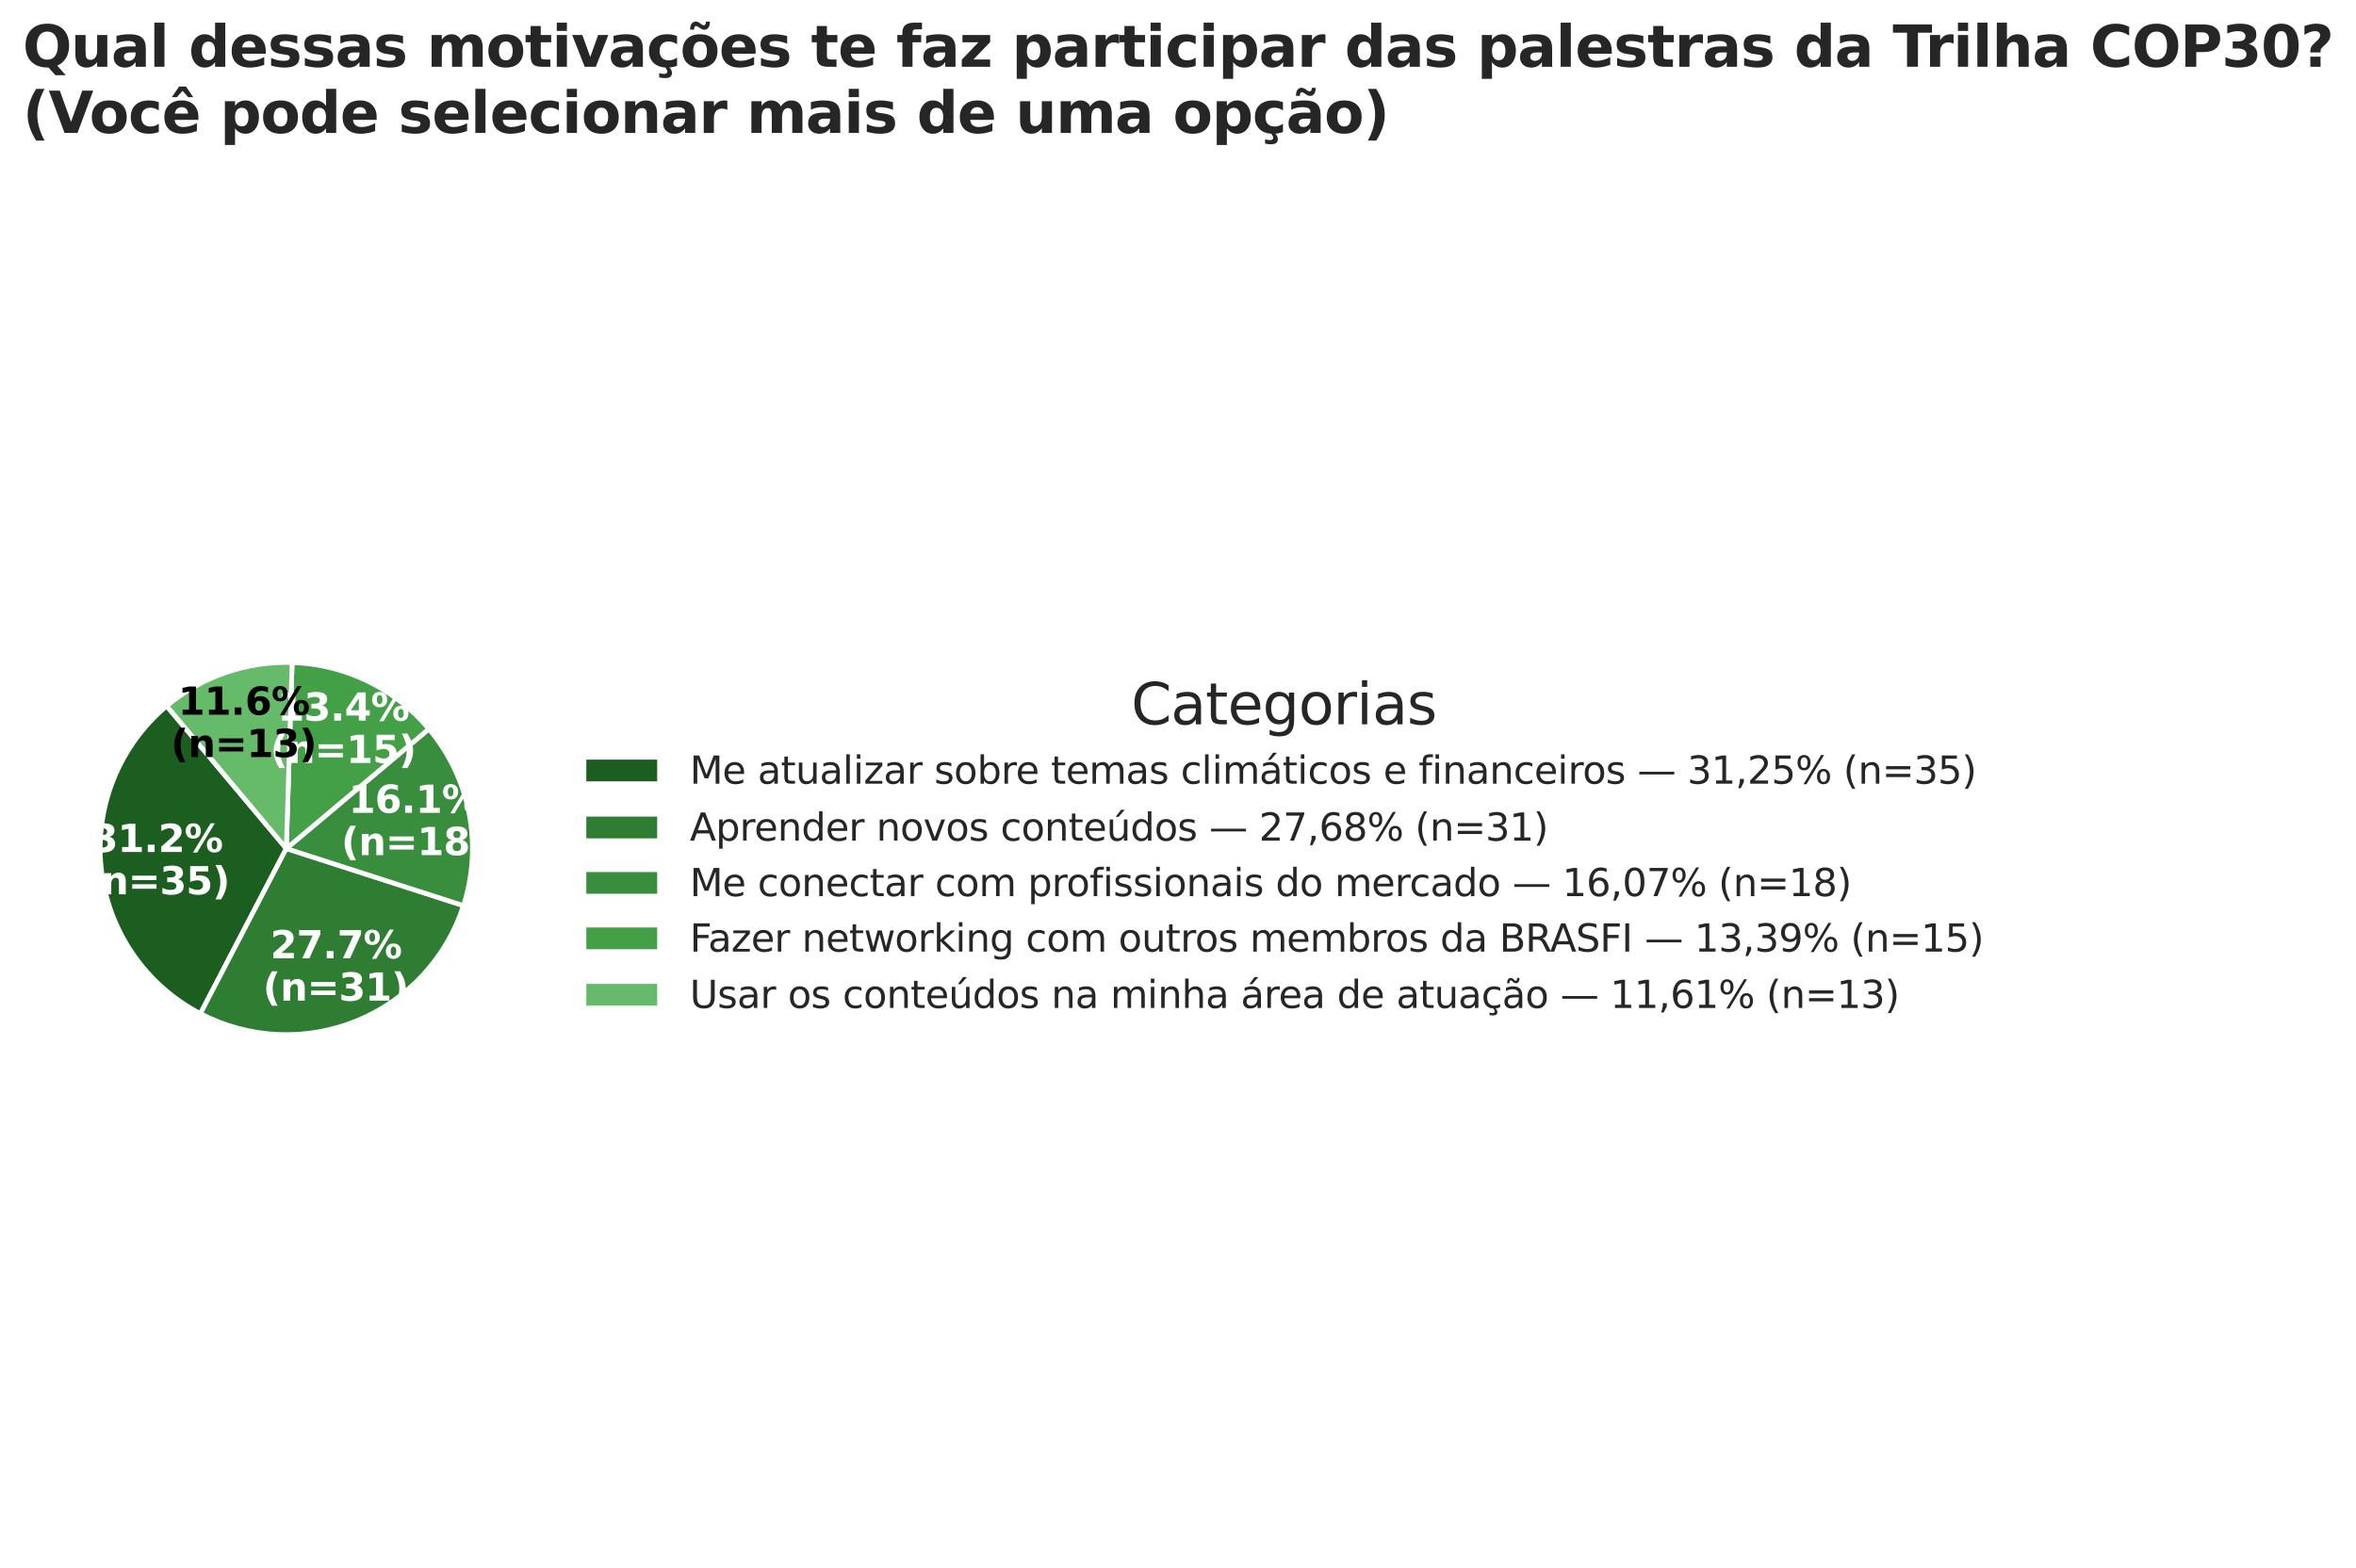 <?xml version="1.0" encoding="utf-8" standalone="no"?>
<!DOCTYPE svg PUBLIC "-//W3C//DTD SVG 1.1//EN"
  "http://www.w3.org/Graphics/SVG/1.1/DTD/svg11.dtd">
<svg xmlns:xlink="http://www.w3.org/1999/xlink" width="748.223pt" height="498pt" viewBox="0 0 748.223 498" xmlns="http://www.w3.org/2000/svg" version="1.1">
 <defs>
  <style type="text/css">*{stroke-linejoin: round; stroke-linecap: butt}</style>
 </defs>
 <g id="figure_1">
  <g id="patch_1">
   <path d="M 0 498 
L 748.223 498 
L 748.223 0 
L 0 0 
z
" style="fill: #ffffff"/>
  </g>
  <g id="axes_1">
   <g id="matplotlib.axis_1"/>
   <g id="matplotlib.axis_2"/>
   <g id="patch_2">
    <path d="M 52.935 224.232 
C 45.49 230.48 39.699 238.469 36.078 247.488 
C 32.457 256.508 31.115 266.283 32.173 275.945 
C 33.232 285.606 36.657 294.86 42.144 302.882 
C 47.632 310.904 55.015 317.45 63.636 321.938 
L 90.928 269.51 
z
" style="fill: #1b5e20; stroke: #ffffff; stroke-width: 1.5; stroke-linejoin: miter"/>
   </g>
   <g id="patch_3">
    <path d="M 63.636 321.938 
C 71.264 325.908 79.667 328.167 88.258 328.555 
C 96.848 328.944 105.421 327.453 113.376 324.187 
C 121.332 320.921 128.479 315.958 134.318 309.645 
C 140.157 303.332 144.549 295.82 147.186 287.635 
L 90.928 269.51 
z
" style="fill: #2e7d32; stroke: #ffffff; stroke-width: 1.5; stroke-linejoin: miter"/>
   </g>
   <g id="patch_4">
    <path d="M 147.186 287.635 
C 150.253 278.116 150.854 267.974 148.934 258.16 
C 147.013 248.346 142.633 239.178 136.206 231.518 
L 90.928 269.51 
z
" style="fill: #388e3c; stroke: #ffffff; stroke-width: 1.5; stroke-linejoin: miter"/>
   </g>
   <g id="patch_5">
    <path d="M 136.206 231.518 
C 130.858 225.144 124.224 219.971 116.739 216.338 
C 109.254 212.705 101.086 210.692 92.77 210.433 
L 90.928 269.51 
z
" style="fill: #43a047; stroke: #ffffff; stroke-width: 1.5; stroke-linejoin: miter"/>
   </g>
   <g id="patch_6">
    <path d="M 92.77 210.433 
C 85.569 210.209 78.388 211.302 71.581 213.661 
C 64.773 216.019 58.454 219.602 52.936 224.232 
L 90.928 269.51 
z
" style="fill: #66bb6a; stroke: #ffffff; stroke-width: 1.5; stroke-linejoin: miter"/>
   </g>
   <g id="text_1">
    <!-- 31.2% -->
    <g style="fill: #ffffff" transform="translate(28.985 270.607) scale(0.12 -0.12)">
     <defs>
      <path id="DejaVuSans-Bold-33" d="M 2981 2516 
Q 3453 2394 3698 2092 
Q 3944 1791 3944 1325 
Q 3944 631 3412 270 
Q 2881 -91 1863 -91 
Q 1503 -91 1142 -33 
Q 781 25 428 141 
L 428 1069 
Q 766 900 1098 814 
Q 1431 728 1753 728 
Q 2231 728 2486 893 
Q 2741 1059 2741 1369 
Q 2741 1688 2480 1852 
Q 2219 2016 1709 2016 
L 1228 2016 
L 1228 2791 
L 1734 2791 
Q 2188 2791 2409 2933 
Q 2631 3075 2631 3366 
Q 2631 3634 2415 3781 
Q 2200 3928 1806 3928 
Q 1516 3928 1219 3862 
Q 922 3797 628 3669 
L 628 4550 
Q 984 4650 1334 4700 
Q 1684 4750 2022 4750 
Q 2931 4750 3382 4451 
Q 3834 4153 3834 3553 
Q 3834 3144 3618 2883 
Q 3403 2622 2981 2516 
z
" transform="scale(0.016)"/>
      <path id="DejaVuSans-Bold-31" d="M 750 831 
L 1813 831 
L 1813 3847 
L 722 3622 
L 722 4441 
L 1806 4666 
L 2950 4666 
L 2950 831 
L 4013 831 
L 4013 0 
L 750 0 
L 750 831 
z
" transform="scale(0.016)"/>
      <path id="DejaVuSans-Bold-2e" d="M 653 1209 
L 1778 1209 
L 1778 0 
L 653 0 
L 653 1209 
z
" transform="scale(0.016)"/>
      <path id="DejaVuSans-Bold-32" d="M 1844 884 
L 3897 884 
L 3897 0 
L 506 0 
L 506 884 
L 2209 2388 
Q 2438 2594 2547 2791 
Q 2656 2988 2656 3200 
Q 2656 3528 2436 3728 
Q 2216 3928 1850 3928 
Q 1569 3928 1234 3808 
Q 900 3688 519 3450 
L 519 4475 
Q 925 4609 1322 4679 
Q 1719 4750 2100 4750 
Q 2938 4750 3402 4381 
Q 3866 4013 3866 3353 
Q 3866 2972 3669 2642 
Q 3472 2313 2841 1759 
L 1844 884 
z
" transform="scale(0.016)"/>
      <path id="DejaVuSans-Bold-25" d="M 4959 1925 
Q 4738 1925 4616 1733 
Q 4494 1541 4494 1184 
Q 4494 825 4614 633 
Q 4734 441 4959 441 
Q 5184 441 5303 633 
Q 5422 825 5422 1184 
Q 5422 1541 5301 1733 
Q 5181 1925 4959 1925 
z
M 4959 2450 
Q 5541 2450 5875 2112 
Q 6209 1775 6209 1184 
Q 6209 594 5875 251 
Q 5541 -91 4959 -91 
Q 4378 -91 4042 251 
Q 3706 594 3706 1184 
Q 3706 1772 4042 2111 
Q 4378 2450 4959 2450 
z
M 2094 -91 
L 1403 -91 
L 4319 4750 
L 5013 4750 
L 2094 -91 
z
M 1453 4750 
Q 2034 4750 2367 4411 
Q 2700 4072 2700 3481 
Q 2700 2891 2367 2550 
Q 2034 2209 1453 2209 
Q 872 2209 539 2550 
Q 206 2891 206 3481 
Q 206 4072 539 4411 
Q 872 4750 1453 4750 
z
M 1453 4225 
Q 1228 4225 1106 4031 
Q 984 3838 984 3481 
Q 984 3122 1106 2926 
Q 1228 2731 1453 2731 
Q 1678 2731 1798 2926 
Q 1919 3122 1919 3481 
Q 1919 3838 1797 4031 
Q 1675 4225 1453 4225 
z
" transform="scale(0.016)"/>
     </defs>
     <use xlink:href="#DejaVuSans-Bold-33"/>
     <use xlink:href="#DejaVuSans-Bold-31" transform="translate(69.58 0)"/>
     <use xlink:href="#DejaVuSans-Bold-2e" transform="translate(139.16 0)"/>
     <use xlink:href="#DejaVuSans-Bold-32" transform="translate(177.148 0)"/>
     <use xlink:href="#DejaVuSans-Bold-25" transform="translate(246.729 0)"/>
    </g>
    <!-- (n=35) -->
    <g style="fill: #ffffff" transform="translate(26.667 284.044) scale(0.12 -0.12)">
     <defs>
      <path id="DejaVuSans-Bold-28" d="M 2413 -844 
L 1484 -844 
Q 1006 -72 778 623 
Q 550 1319 550 2003 
Q 550 2688 779 3389 
Q 1009 4091 1484 4856 
L 2413 4856 
Q 2013 4116 1813 3408 
Q 1613 2700 1613 2009 
Q 1613 1319 1811 609 
Q 2009 -100 2413 -844 
z
" transform="scale(0.016)"/>
      <path id="DejaVuSans-Bold-6e" d="M 4056 2131 
L 4056 0 
L 2931 0 
L 2931 347 
L 2931 1631 
Q 2931 2084 2911 2256 
Q 2891 2428 2841 2509 
Q 2775 2619 2662 2680 
Q 2550 2741 2406 2741 
Q 2056 2741 1856 2470 
Q 1656 2200 1656 1722 
L 1656 0 
L 538 0 
L 538 3500 
L 1656 3500 
L 1656 2988 
Q 1909 3294 2193 3439 
Q 2478 3584 2822 3584 
Q 3428 3584 3742 3212 
Q 4056 2841 4056 2131 
z
" transform="scale(0.016)"/>
      <path id="DejaVuSans-Bold-3d" d="M 678 3084 
L 4684 3084 
L 4684 2350 
L 678 2350 
L 678 3084 
z
M 678 1663 
L 4684 1663 
L 4684 922 
L 678 922 
L 678 1663 
z
" transform="scale(0.016)"/>
      <path id="DejaVuSans-Bold-35" d="M 678 4666 
L 3669 4666 
L 3669 3781 
L 1638 3781 
L 1638 3059 
Q 1775 3097 1914 3117 
Q 2053 3138 2203 3138 
Q 3056 3138 3531 2711 
Q 4006 2284 4006 1522 
Q 4006 766 3489 337 
Q 2972 -91 2053 -91 
Q 1656 -91 1267 -14 
Q 878 63 494 219 
L 494 1166 
Q 875 947 1217 837 
Q 1559 728 1863 728 
Q 2300 728 2551 942 
Q 2803 1156 2803 1522 
Q 2803 1891 2551 2103 
Q 2300 2316 1863 2316 
Q 1603 2316 1309 2248 
Q 1016 2181 678 2041 
L 678 4666 
z
" transform="scale(0.016)"/>
      <path id="DejaVuSans-Bold-29" d="M 513 -844 
Q 913 -100 1113 609 
Q 1313 1319 1313 2009 
Q 1313 2700 1113 3408 
Q 913 4116 513 4856 
L 1441 4856 
Q 1916 4091 2145 3389 
Q 2375 2688 2375 2003 
Q 2375 1319 2147 623 
Q 1919 -72 1441 -844 
L 513 -844 
z
" transform="scale(0.016)"/>
     </defs>
     <use xlink:href="#DejaVuSans-Bold-28"/>
     <use xlink:href="#DejaVuSans-Bold-6e" transform="translate(45.703 0)"/>
     <use xlink:href="#DejaVuSans-Bold-3d" transform="translate(116.895 0)"/>
     <use xlink:href="#DejaVuSans-Bold-33" transform="translate(200.684 0)"/>
     <use xlink:href="#DejaVuSans-Bold-35" transform="translate(270.264 0)"/>
     <use xlink:href="#DejaVuSans-Bold-29" transform="translate(339.844 0)"/>
    </g>
   </g>
   <g id="text_2">
    <!-- 27.7% -->
    <g style="fill: #ffffff" transform="translate(85.827 304.376) scale(0.12 -0.12)">
     <defs>
      <path id="DejaVuSans-Bold-37" d="M 428 4666 
L 3944 4666 
L 3944 3988 
L 2125 0 
L 953 0 
L 2675 3781 
L 428 3781 
L 428 4666 
z
" transform="scale(0.016)"/>
     </defs>
     <use xlink:href="#DejaVuSans-Bold-32"/>
     <use xlink:href="#DejaVuSans-Bold-37" transform="translate(69.58 0)"/>
     <use xlink:href="#DejaVuSans-Bold-2e" transform="translate(139.16 0)"/>
     <use xlink:href="#DejaVuSans-Bold-37" transform="translate(177.148 0)"/>
     <use xlink:href="#DejaVuSans-Bold-25" transform="translate(246.729 0)"/>
    </g>
    <!-- (n=31) -->
    <g style="fill: #ffffff" transform="translate(83.509 317.814) scale(0.12 -0.12)">
     <use xlink:href="#DejaVuSans-Bold-28"/>
     <use xlink:href="#DejaVuSans-Bold-6e" transform="translate(45.703 0)"/>
     <use xlink:href="#DejaVuSans-Bold-3d" transform="translate(116.895 0)"/>
     <use xlink:href="#DejaVuSans-Bold-33" transform="translate(200.684 0)"/>
     <use xlink:href="#DejaVuSans-Bold-31" transform="translate(270.264 0)"/>
     <use xlink:href="#DejaVuSans-Bold-29" transform="translate(339.844 0)"/>
    </g>
   </g>
   <g id="text_3">
    <!-- 16.1% -->
    <g style="fill: #ffffff" transform="translate(110.717 258.158) scale(0.12 -0.12)">
     <defs>
      <path id="DejaVuSans-Bold-36" d="M 2316 2303 
Q 2000 2303 1842 2098 
Q 1684 1894 1684 1484 
Q 1684 1075 1842 870 
Q 2000 666 2316 666 
Q 2634 666 2792 870 
Q 2950 1075 2950 1484 
Q 2950 1894 2792 2098 
Q 2634 2303 2316 2303 
z
M 3803 4544 
L 3803 3681 
Q 3506 3822 3243 3889 
Q 2981 3956 2731 3956 
Q 2194 3956 1894 3657 
Q 1594 3359 1544 2772 
Q 1750 2925 1990 3001 
Q 2231 3078 2516 3078 
Q 3231 3078 3670 2659 
Q 4109 2241 4109 1563 
Q 4109 813 3618 361 
Q 3128 -91 2303 -91 
Q 1394 -91 895 523 
Q 397 1138 397 2266 
Q 397 3422 980 4083 
Q 1563 4744 2578 4744 
Q 2900 4744 3203 4694 
Q 3506 4644 3803 4544 
z
" transform="scale(0.016)"/>
     </defs>
     <use xlink:href="#DejaVuSans-Bold-31"/>
     <use xlink:href="#DejaVuSans-Bold-36" transform="translate(69.58 0)"/>
     <use xlink:href="#DejaVuSans-Bold-2e" transform="translate(139.16 0)"/>
     <use xlink:href="#DejaVuSans-Bold-31" transform="translate(177.148 0)"/>
     <use xlink:href="#DejaVuSans-Bold-25" transform="translate(246.729 0)"/>
    </g>
    <!-- (n=18) -->
    <g style="fill: #ffffff" transform="translate(108.399 271.595) scale(0.12 -0.12)">
     <defs>
      <path id="DejaVuSans-Bold-38" d="M 2228 2088 
Q 1891 2088 1709 1903 
Q 1528 1719 1528 1375 
Q 1528 1031 1709 848 
Q 1891 666 2228 666 
Q 2563 666 2741 848 
Q 2919 1031 2919 1375 
Q 2919 1722 2741 1905 
Q 2563 2088 2228 2088 
z
M 1350 2484 
Q 925 2613 709 2878 
Q 494 3144 494 3541 
Q 494 4131 934 4440 
Q 1375 4750 2228 4750 
Q 3075 4750 3515 4442 
Q 3956 4134 3956 3541 
Q 3956 3144 3739 2878 
Q 3522 2613 3097 2484 
Q 3572 2353 3814 2058 
Q 4056 1763 4056 1313 
Q 4056 619 3595 264 
Q 3134 -91 2228 -91 
Q 1319 -91 855 264 
Q 391 619 391 1313 
Q 391 1763 633 2058 
Q 875 2353 1350 2484 
z
M 1631 3419 
Q 1631 3141 1786 2991 
Q 1941 2841 2228 2841 
Q 2509 2841 2662 2991 
Q 2816 3141 2816 3419 
Q 2816 3697 2662 3845 
Q 2509 3994 2228 3994 
Q 1941 3994 1786 3844 
Q 1631 3694 1631 3419 
z
" transform="scale(0.016)"/>
     </defs>
     <use xlink:href="#DejaVuSans-Bold-28"/>
     <use xlink:href="#DejaVuSans-Bold-6e" transform="translate(45.703 0)"/>
     <use xlink:href="#DejaVuSans-Bold-3d" transform="translate(116.895 0)"/>
     <use xlink:href="#DejaVuSans-Bold-31" transform="translate(200.684 0)"/>
     <use xlink:href="#DejaVuSans-Bold-38" transform="translate(270.264 0)"/>
     <use xlink:href="#DejaVuSans-Bold-29" transform="translate(339.844 0)"/>
    </g>
   </g>
   <g id="text_4">
    <!-- 13.4% -->
    <g style="fill: #ffffff" transform="translate(88.18 228.882) scale(0.12 -0.12)">
     <defs>
      <path id="DejaVuSans-Bold-34" d="M 2356 3675 
L 1038 1722 
L 2356 1722 
L 2356 3675 
z
M 2156 4666 
L 3494 4666 
L 3494 1722 
L 4159 1722 
L 4159 850 
L 3494 850 
L 3494 0 
L 2356 0 
L 2356 850 
L 288 850 
L 288 1881 
L 2156 4666 
z
" transform="scale(0.016)"/>
     </defs>
     <use xlink:href="#DejaVuSans-Bold-31"/>
     <use xlink:href="#DejaVuSans-Bold-33" transform="translate(69.58 0)"/>
     <use xlink:href="#DejaVuSans-Bold-2e" transform="translate(139.16 0)"/>
     <use xlink:href="#DejaVuSans-Bold-34" transform="translate(177.148 0)"/>
     <use xlink:href="#DejaVuSans-Bold-25" transform="translate(246.729 0)"/>
    </g>
    <!-- (n=15) -->
    <g style="fill: #ffffff" transform="translate(85.863 242.319) scale(0.12 -0.12)">
     <use xlink:href="#DejaVuSans-Bold-28"/>
     <use xlink:href="#DejaVuSans-Bold-6e" transform="translate(45.703 0)"/>
     <use xlink:href="#DejaVuSans-Bold-3d" transform="translate(116.895 0)"/>
     <use xlink:href="#DejaVuSans-Bold-31" transform="translate(200.684 0)"/>
     <use xlink:href="#DejaVuSans-Bold-35" transform="translate(270.264 0)"/>
     <use xlink:href="#DejaVuSans-Bold-29" transform="translate(339.844 0)"/>
    </g>
   </g>
   <g id="text_5">
    <!-- 11.6% -->
    <g transform="translate(56.569 227.008) scale(0.12 -0.12)">
     <use xlink:href="#DejaVuSans-Bold-31"/>
     <use xlink:href="#DejaVuSans-Bold-31" transform="translate(69.58 0)"/>
     <use xlink:href="#DejaVuSans-Bold-2e" transform="translate(139.16 0)"/>
     <use xlink:href="#DejaVuSans-Bold-36" transform="translate(177.148 0)"/>
     <use xlink:href="#DejaVuSans-Bold-25" transform="translate(246.729 0)"/>
    </g>
    <!-- (n=13) -->
    <g transform="translate(54.252 240.445) scale(0.12 -0.12)">
     <use xlink:href="#DejaVuSans-Bold-28"/>
     <use xlink:href="#DejaVuSans-Bold-6e" transform="translate(45.703 0)"/>
     <use xlink:href="#DejaVuSans-Bold-3d" transform="translate(116.895 0)"/>
     <use xlink:href="#DejaVuSans-Bold-31" transform="translate(200.684 0)"/>
     <use xlink:href="#DejaVuSans-Bold-33" transform="translate(270.264 0)"/>
     <use xlink:href="#DejaVuSans-Bold-29" transform="translate(339.844 0)"/>
    </g>
   </g>
   <g id="text_6">
    <!-- Qual dessas motivações te faz participar das palestras da Trilha COP30? -->
    <g style="fill: #262626" transform="translate(7.2 21.201) scale(0.18 -0.18)">
     <defs>
      <path id="DejaVuSans-Bold-51" d="M 2847 -84 
L 2753 -84 
Q 1600 -84 959 553 
Q 319 1191 319 2328 
Q 319 3463 958 4106 
Q 1597 4750 2719 4750 
Q 3853 4750 4486 4112 
Q 5119 3475 5119 2328 
Q 5119 1541 4783 972 
Q 4447 403 3816 116 
L 4756 -934 
L 3609 -934 
L 2847 -84 
z
M 2719 3878 
Q 2169 3878 1866 3472 
Q 1563 3066 1563 2328 
Q 1563 1578 1859 1179 
Q 2156 781 2719 781 
Q 3272 781 3575 1187 
Q 3878 1594 3878 2328 
Q 3878 3066 3575 3472 
Q 3272 3878 2719 3878 
z
" transform="scale(0.016)"/>
      <path id="DejaVuSans-Bold-75" d="M 500 1363 
L 500 3500 
L 1625 3500 
L 1625 3150 
Q 1625 2866 1622 2436 
Q 1619 2006 1619 1863 
Q 1619 1441 1641 1255 
Q 1663 1069 1716 984 
Q 1784 875 1895 815 
Q 2006 756 2150 756 
Q 2500 756 2700 1025 
Q 2900 1294 2900 1772 
L 2900 3500 
L 4019 3500 
L 4019 0 
L 2900 0 
L 2900 506 
Q 2647 200 2364 54 
Q 2081 -91 1741 -91 
Q 1134 -91 817 281 
Q 500 653 500 1363 
z
" transform="scale(0.016)"/>
      <path id="DejaVuSans-Bold-61" d="M 2106 1575 
Q 1756 1575 1579 1456 
Q 1403 1338 1403 1106 
Q 1403 894 1545 773 
Q 1688 653 1941 653 
Q 2256 653 2472 879 
Q 2688 1106 2688 1447 
L 2688 1575 
L 2106 1575 
z
M 3816 1997 
L 3816 0 
L 2688 0 
L 2688 519 
Q 2463 200 2181 54 
Q 1900 -91 1497 -91 
Q 953 -91 614 226 
Q 275 544 275 1050 
Q 275 1666 698 1953 
Q 1122 2241 2028 2241 
L 2688 2241 
L 2688 2328 
Q 2688 2594 2478 2717 
Q 2269 2841 1825 2841 
Q 1466 2841 1156 2769 
Q 847 2697 581 2553 
L 581 3406 
Q 941 3494 1303 3539 
Q 1666 3584 2028 3584 
Q 2975 3584 3395 3211 
Q 3816 2838 3816 1997 
z
" transform="scale(0.016)"/>
      <path id="DejaVuSans-Bold-6c" d="M 538 4863 
L 1656 4863 
L 1656 0 
L 538 0 
L 538 4863 
z
" transform="scale(0.016)"/>
      <path id="DejaVuSans-Bold-20" transform="scale(0.016)"/>
      <path id="DejaVuSans-Bold-64" d="M 2919 2988 
L 2919 4863 
L 4044 4863 
L 4044 0 
L 2919 0 
L 2919 506 
Q 2688 197 2409 53 
Q 2131 -91 1766 -91 
Q 1119 -91 703 423 
Q 288 938 288 1747 
Q 288 2556 703 3070 
Q 1119 3584 1766 3584 
Q 2128 3584 2408 3439 
Q 2688 3294 2919 2988 
z
M 2181 722 
Q 2541 722 2730 984 
Q 2919 1247 2919 1747 
Q 2919 2247 2730 2509 
Q 2541 2772 2181 2772 
Q 1825 2772 1636 2509 
Q 1447 2247 1447 1747 
Q 1447 1247 1636 984 
Q 1825 722 2181 722 
z
" transform="scale(0.016)"/>
      <path id="DejaVuSans-Bold-65" d="M 4031 1759 
L 4031 1441 
L 1416 1441 
Q 1456 1047 1700 850 
Q 1944 653 2381 653 
Q 2734 653 3104 758 
Q 3475 863 3866 1075 
L 3866 213 
Q 3469 63 3072 -14 
Q 2675 -91 2278 -91 
Q 1328 -91 801 392 
Q 275 875 275 1747 
Q 275 2603 792 3093 
Q 1309 3584 2216 3584 
Q 3041 3584 3536 3087 
Q 4031 2591 4031 1759 
z
M 2881 2131 
Q 2881 2450 2695 2645 
Q 2509 2841 2209 2841 
Q 1884 2841 1681 2658 
Q 1478 2475 1428 2131 
L 2881 2131 
z
" transform="scale(0.016)"/>
      <path id="DejaVuSans-Bold-73" d="M 3272 3391 
L 3272 2541 
Q 2913 2691 2578 2766 
Q 2244 2841 1947 2841 
Q 1628 2841 1473 2761 
Q 1319 2681 1319 2516 
Q 1319 2381 1436 2309 
Q 1553 2238 1856 2203 
L 2053 2175 
Q 2913 2066 3209 1816 
Q 3506 1566 3506 1031 
Q 3506 472 3093 190 
Q 2681 -91 1863 -91 
Q 1516 -91 1145 -36 
Q 775 19 384 128 
L 384 978 
Q 719 816 1070 734 
Q 1422 653 1784 653 
Q 2113 653 2278 743 
Q 2444 834 2444 1013 
Q 2444 1163 2330 1236 
Q 2216 1309 1875 1350 
L 1678 1375 
Q 931 1469 631 1722 
Q 331 1975 331 2491 
Q 331 3047 712 3315 
Q 1094 3584 1881 3584 
Q 2191 3584 2531 3537 
Q 2872 3491 3272 3391 
z
" transform="scale(0.016)"/>
      <path id="DejaVuSans-Bold-6d" d="M 3781 2919 
Q 3994 3244 4286 3414 
Q 4578 3584 4928 3584 
Q 5531 3584 5847 3212 
Q 6163 2841 6163 2131 
L 6163 0 
L 5038 0 
L 5038 1825 
Q 5041 1866 5042 1909 
Q 5044 1953 5044 2034 
Q 5044 2406 4934 2573 
Q 4825 2741 4581 2741 
Q 4263 2741 4089 2478 
Q 3916 2216 3909 1719 
L 3909 0 
L 2784 0 
L 2784 1825 
Q 2784 2406 2684 2573 
Q 2584 2741 2328 2741 
Q 2006 2741 1831 2477 
Q 1656 2213 1656 1722 
L 1656 0 
L 531 0 
L 531 3500 
L 1656 3500 
L 1656 2988 
Q 1863 3284 2130 3434 
Q 2397 3584 2719 3584 
Q 3081 3584 3359 3409 
Q 3638 3234 3781 2919 
z
" transform="scale(0.016)"/>
      <path id="DejaVuSans-Bold-6f" d="M 2203 2784 
Q 1831 2784 1636 2517 
Q 1441 2250 1441 1747 
Q 1441 1244 1636 976 
Q 1831 709 2203 709 
Q 2569 709 2762 976 
Q 2956 1244 2956 1747 
Q 2956 2250 2762 2517 
Q 2569 2784 2203 2784 
z
M 2203 3584 
Q 3106 3584 3614 3096 
Q 4122 2609 4122 1747 
Q 4122 884 3614 396 
Q 3106 -91 2203 -91 
Q 1297 -91 786 396 
Q 275 884 275 1747 
Q 275 2609 786 3096 
Q 1297 3584 2203 3584 
z
" transform="scale(0.016)"/>
      <path id="DejaVuSans-Bold-74" d="M 1759 4494 
L 1759 3500 
L 2913 3500 
L 2913 2700 
L 1759 2700 
L 1759 1216 
Q 1759 972 1856 886 
Q 1953 800 2241 800 
L 2816 800 
L 2816 0 
L 1856 0 
Q 1194 0 917 276 
Q 641 553 641 1216 
L 641 2700 
L 84 2700 
L 84 3500 
L 641 3500 
L 641 4494 
L 1759 4494 
z
" transform="scale(0.016)"/>
      <path id="DejaVuSans-Bold-69" d="M 538 3500 
L 1656 3500 
L 1656 0 
L 538 0 
L 538 3500 
z
M 538 4863 
L 1656 4863 
L 1656 3950 
L 538 3950 
L 538 4863 
z
" transform="scale(0.016)"/>
      <path id="DejaVuSans-Bold-76" d="M 97 3500 
L 1216 3500 
L 2088 1081 
L 2956 3500 
L 4078 3500 
L 2700 0 
L 1472 0 
L 97 3500 
z
" transform="scale(0.016)"/>
      <path id="DejaVuSans-Bold-e7" d="M 3366 3391 
L 3366 2478 
Q 3138 2634 2908 2709 
Q 2678 2784 2431 2784 
Q 1963 2784 1702 2511 
Q 1441 2238 1441 1747 
Q 1441 1256 1702 982 
Q 1963 709 2431 709 
Q 2694 709 2930 787 
Q 3166 866 3366 1019 
L 3366 103 
Q 3103 6 2833 -42 
Q 2563 -91 2291 -91 
Q 1344 -91 809 395 
Q 275 881 275 1747 
Q 275 2613 809 3098 
Q 1344 3584 2291 3584 
Q 2566 3584 2833 3536 
Q 3100 3488 3366 3391 
z
M 2457 0 
Q 2639 -194 2724 -359 
Q 2810 -525 2810 -672 
Q 2810 -969 2618 -1111 
Q 2426 -1253 2029 -1253 
Q 1879 -1253 1719 -1233 
Q 1560 -1213 1398 -1172 
L 1395 -697 
Q 1551 -747 1680 -770 
Q 1810 -794 1914 -794 
Q 2095 -794 2196 -722 
Q 2298 -650 2298 -525 
Q 2298 -444 2231 -316 
Q 2164 -188 2023 0 
L 2457 0 
z
" transform="scale(0.016)"/>
      <path id="DejaVuSans-Bold-f5" d="M 2203 2784 
Q 1831 2784 1636 2517 
Q 1441 2250 1441 1747 
Q 1441 1244 1636 976 
Q 1831 709 2203 709 
Q 2569 709 2762 976 
Q 2956 1244 2956 1747 
Q 2956 2250 2762 2517 
Q 2569 2784 2203 2784 
z
M 2203 3584 
Q 3106 3584 3614 3096 
Q 4122 2609 4122 1747 
Q 4122 884 3614 396 
Q 3106 -91 2203 -91 
Q 1297 -91 786 396 
Q 275 884 275 1747 
Q 275 2609 786 3096 
Q 1297 3584 2203 3584 
z
M 2198 4263 
L 2026 4378 
Q 2014 4384 1995 4397 
Q 1848 4494 1770 4494 
Q 1658 4494 1598 4397 
Q 1539 4300 1539 4116 
L 1539 4091 
L 1105 4091 
Q 1105 4516 1265 4747 
Q 1426 4978 1717 4978 
Q 1830 4978 1944 4936 
Q 2058 4894 2186 4800 
L 2376 4666 
Q 2445 4619 2503 4594 
Q 2561 4569 2608 4569 
Q 2720 4569 2782 4669 
Q 2845 4769 2845 4947 
L 2845 4972 
L 3280 4972 
Q 3280 4547 3119 4315 
Q 2958 4084 2667 4084 
Q 2555 4084 2450 4121 
Q 2345 4159 2198 4263 
z
" transform="scale(0.016)"/>
      <path id="DejaVuSans-Bold-66" d="M 2841 4863 
L 2841 4128 
L 2222 4128 
Q 1984 4128 1890 4042 
Q 1797 3956 1797 3744 
L 1797 3500 
L 2753 3500 
L 2753 2700 
L 1797 2700 
L 1797 0 
L 678 0 
L 678 2700 
L 122 2700 
L 122 3500 
L 678 3500 
L 678 3744 
Q 678 4316 997 4589 
Q 1316 4863 1984 4863 
L 2841 4863 
z
" transform="scale(0.016)"/>
      <path id="DejaVuSans-Bold-7a" d="M 366 3500 
L 3419 3500 
L 3419 2719 
L 1575 800 
L 3419 800 
L 3419 0 
L 288 0 
L 288 781 
L 2131 2700 
L 366 2700 
L 366 3500 
z
" transform="scale(0.016)"/>
      <path id="DejaVuSans-Bold-70" d="M 1656 506 
L 1656 -1331 
L 538 -1331 
L 538 3500 
L 1656 3500 
L 1656 2988 
Q 1888 3294 2169 3439 
Q 2450 3584 2816 3584 
Q 3463 3584 3878 3070 
Q 4294 2556 4294 1747 
Q 4294 938 3878 423 
Q 3463 -91 2816 -91 
Q 2450 -91 2169 54 
Q 1888 200 1656 506 
z
M 2400 2772 
Q 2041 2772 1848 2508 
Q 1656 2244 1656 1747 
Q 1656 1250 1848 986 
Q 2041 722 2400 722 
Q 2759 722 2948 984 
Q 3138 1247 3138 1747 
Q 3138 2247 2948 2509 
Q 2759 2772 2400 2772 
z
" transform="scale(0.016)"/>
      <path id="DejaVuSans-Bold-72" d="M 3138 2547 
Q 2991 2616 2845 2648 
Q 2700 2681 2553 2681 
Q 2122 2681 1889 2404 
Q 1656 2128 1656 1613 
L 1656 0 
L 538 0 
L 538 3500 
L 1656 3500 
L 1656 2925 
Q 1872 3269 2151 3426 
Q 2431 3584 2822 3584 
Q 2878 3584 2943 3579 
Q 3009 3575 3134 3559 
L 3138 2547 
z
" transform="scale(0.016)"/>
      <path id="DejaVuSans-Bold-63" d="M 3366 3391 
L 3366 2478 
Q 3138 2634 2908 2709 
Q 2678 2784 2431 2784 
Q 1963 2784 1702 2511 
Q 1441 2238 1441 1747 
Q 1441 1256 1702 982 
Q 1963 709 2431 709 
Q 2694 709 2930 787 
Q 3166 866 3366 1019 
L 3366 103 
Q 3103 6 2833 -42 
Q 2563 -91 2291 -91 
Q 1344 -91 809 395 
Q 275 881 275 1747 
Q 275 2613 809 3098 
Q 1344 3584 2291 3584 
Q 2566 3584 2833 3536 
Q 3100 3488 3366 3391 
z
" transform="scale(0.016)"/>
      <path id="DejaVuSans-Bold-54" d="M 31 4666 
L 4331 4666 
L 4331 3756 
L 2784 3756 
L 2784 0 
L 1581 0 
L 1581 3756 
L 31 3756 
L 31 4666 
z
" transform="scale(0.016)"/>
      <path id="DejaVuSans-Bold-68" d="M 4056 2131 
L 4056 0 
L 2931 0 
L 2931 347 
L 2931 1625 
Q 2931 2084 2911 2256 
Q 2891 2428 2841 2509 
Q 2775 2619 2662 2680 
Q 2550 2741 2406 2741 
Q 2056 2741 1856 2470 
Q 1656 2200 1656 1722 
L 1656 0 
L 538 0 
L 538 4863 
L 1656 4863 
L 1656 2988 
Q 1909 3294 2193 3439 
Q 2478 3584 2822 3584 
Q 3428 3584 3742 3212 
Q 4056 2841 4056 2131 
z
" transform="scale(0.016)"/>
      <path id="DejaVuSans-Bold-43" d="M 4288 256 
Q 3956 84 3597 -3 
Q 3238 -91 2847 -91 
Q 1681 -91 1000 561 
Q 319 1213 319 2328 
Q 319 3447 1000 4098 
Q 1681 4750 2847 4750 
Q 3238 4750 3597 4662 
Q 3956 4575 4288 4403 
L 4288 3438 
Q 3953 3666 3628 3772 
Q 3303 3878 2944 3878 
Q 2300 3878 1931 3465 
Q 1563 3053 1563 2328 
Q 1563 1606 1931 1193 
Q 2300 781 2944 781 
Q 3303 781 3628 887 
Q 3953 994 4288 1222 
L 4288 256 
z
" transform="scale(0.016)"/>
      <path id="DejaVuSans-Bold-4f" d="M 2719 3878 
Q 2169 3878 1866 3472 
Q 1563 3066 1563 2328 
Q 1563 1594 1866 1187 
Q 2169 781 2719 781 
Q 3272 781 3575 1187 
Q 3878 1594 3878 2328 
Q 3878 3066 3575 3472 
Q 3272 3878 2719 3878 
z
M 2719 4750 
Q 3844 4750 4481 4106 
Q 5119 3463 5119 2328 
Q 5119 1197 4481 553 
Q 3844 -91 2719 -91 
Q 1597 -91 958 553 
Q 319 1197 319 2328 
Q 319 3463 958 4106 
Q 1597 4750 2719 4750 
z
" transform="scale(0.016)"/>
      <path id="DejaVuSans-Bold-50" d="M 588 4666 
L 2584 4666 
Q 3475 4666 3951 4270 
Q 4428 3875 4428 3144 
Q 4428 2409 3951 2014 
Q 3475 1619 2584 1619 
L 1791 1619 
L 1791 0 
L 588 0 
L 588 4666 
z
M 1791 3794 
L 1791 2491 
L 2456 2491 
Q 2806 2491 2997 2661 
Q 3188 2831 3188 3144 
Q 3188 3456 2997 3625 
Q 2806 3794 2456 3794 
L 1791 3794 
z
" transform="scale(0.016)"/>
      <path id="DejaVuSans-Bold-30" d="M 2944 2338 
Q 2944 3213 2780 3570 
Q 2616 3928 2228 3928 
Q 1841 3928 1675 3570 
Q 1509 3213 1509 2338 
Q 1509 1453 1675 1090 
Q 1841 728 2228 728 
Q 2613 728 2778 1090 
Q 2944 1453 2944 2338 
z
M 4147 2328 
Q 4147 1169 3647 539 
Q 3147 -91 2228 -91 
Q 1306 -91 806 539 
Q 306 1169 306 2328 
Q 306 3491 806 4120 
Q 1306 4750 2228 4750 
Q 3147 4750 3647 4120 
Q 4147 3491 4147 2328 
z
" transform="scale(0.016)"/>
      <path id="DejaVuSans-Bold-3f" d="M 2216 1575 
L 1088 1575 
L 1088 1728 
Q 1088 1984 1191 2182 
Q 1294 2381 1625 2688 
L 1825 2869 
Q 2003 3031 2086 3175 
Q 2169 3319 2169 3463 
Q 2169 3681 2019 3804 
Q 1869 3928 1600 3928 
Q 1347 3928 1053 3823 
Q 759 3719 441 3513 
L 441 4494 
Q 819 4625 1131 4687 
Q 1444 4750 1734 4750 
Q 2497 4750 2897 4439 
Q 3297 4128 3297 3531 
Q 3297 3225 3175 2983 
Q 3053 2741 2759 2463 
L 2559 2284 
Q 2347 2091 2281 1973 
Q 2216 1856 2216 1716 
L 2216 1575 
z
M 1088 1113 
L 2216 1113 
L 2216 0 
L 1088 0 
L 1088 1113 
z
" transform="scale(0.016)"/>
     </defs>
     <use xlink:href="#DejaVuSans-Bold-51"/>
     <use xlink:href="#DejaVuSans-Bold-75" transform="translate(85.01 0)"/>
     <use xlink:href="#DejaVuSans-Bold-61" transform="translate(156.201 0)"/>
     <use xlink:href="#DejaVuSans-Bold-6c" transform="translate(223.682 0)"/>
     <use xlink:href="#DejaVuSans-Bold-20" transform="translate(257.959 0)"/>
     <use xlink:href="#DejaVuSans-Bold-64" transform="translate(292.773 0)"/>
     <use xlink:href="#DejaVuSans-Bold-65" transform="translate(364.355 0)"/>
     <use xlink:href="#DejaVuSans-Bold-73" transform="translate(432.178 0)"/>
     <use xlink:href="#DejaVuSans-Bold-73" transform="translate(491.699 0)"/>
     <use xlink:href="#DejaVuSans-Bold-61" transform="translate(551.221 0)"/>
     <use xlink:href="#DejaVuSans-Bold-73" transform="translate(618.701 0)"/>
     <use xlink:href="#DejaVuSans-Bold-20" transform="translate(678.223 0)"/>
     <use xlink:href="#DejaVuSans-Bold-6d" transform="translate(713.037 0)"/>
     <use xlink:href="#DejaVuSans-Bold-6f" transform="translate(817.236 0)"/>
     <use xlink:href="#DejaVuSans-Bold-74" transform="translate(885.938 0)"/>
     <use xlink:href="#DejaVuSans-Bold-69" transform="translate(933.74 0)"/>
     <use xlink:href="#DejaVuSans-Bold-76" transform="translate(968.018 0)"/>
     <use xlink:href="#DejaVuSans-Bold-61" transform="translate(1033.203 0)"/>
     <use xlink:href="#DejaVuSans-Bold-e7" transform="translate(1100.684 0)"/>
     <use xlink:href="#DejaVuSans-Bold-f5" transform="translate(1159.961 0)"/>
     <use xlink:href="#DejaVuSans-Bold-65" transform="translate(1228.662 0)"/>
     <use xlink:href="#DejaVuSans-Bold-73" transform="translate(1296.484 0)"/>
     <use xlink:href="#DejaVuSans-Bold-20" transform="translate(1356.006 0)"/>
     <use xlink:href="#DejaVuSans-Bold-74" transform="translate(1390.82 0)"/>
     <use xlink:href="#DejaVuSans-Bold-65" transform="translate(1438.623 0)"/>
     <use xlink:href="#DejaVuSans-Bold-20" transform="translate(1506.445 0)"/>
     <use xlink:href="#DejaVuSans-Bold-66" transform="translate(1541.26 0)"/>
     <use xlink:href="#DejaVuSans-Bold-61" transform="translate(1584.766 0)"/>
     <use xlink:href="#DejaVuSans-Bold-7a" transform="translate(1652.246 0)"/>
     <use xlink:href="#DejaVuSans-Bold-20" transform="translate(1710.449 0)"/>
     <use xlink:href="#DejaVuSans-Bold-70" transform="translate(1745.264 0)"/>
     <use xlink:href="#DejaVuSans-Bold-61" transform="translate(1816.846 0)"/>
     <use xlink:href="#DejaVuSans-Bold-72" transform="translate(1884.326 0)"/>
     <use xlink:href="#DejaVuSans-Bold-74" transform="translate(1933.643 0)"/>
     <use xlink:href="#DejaVuSans-Bold-69" transform="translate(1981.445 0)"/>
     <use xlink:href="#DejaVuSans-Bold-63" transform="translate(2015.723 0)"/>
     <use xlink:href="#DejaVuSans-Bold-69" transform="translate(2075 0)"/>
     <use xlink:href="#DejaVuSans-Bold-70" transform="translate(2109.277 0)"/>
     <use xlink:href="#DejaVuSans-Bold-61" transform="translate(2180.859 0)"/>
     <use xlink:href="#DejaVuSans-Bold-72" transform="translate(2248.34 0)"/>
     <use xlink:href="#DejaVuSans-Bold-20" transform="translate(2297.656 0)"/>
     <use xlink:href="#DejaVuSans-Bold-64" transform="translate(2332.471 0)"/>
     <use xlink:href="#DejaVuSans-Bold-61" transform="translate(2404.053 0)"/>
     <use xlink:href="#DejaVuSans-Bold-73" transform="translate(2471.533 0)"/>
     <use xlink:href="#DejaVuSans-Bold-20" transform="translate(2531.055 0)"/>
     <use xlink:href="#DejaVuSans-Bold-70" transform="translate(2565.869 0)"/>
     <use xlink:href="#DejaVuSans-Bold-61" transform="translate(2637.451 0)"/>
     <use xlink:href="#DejaVuSans-Bold-6c" transform="translate(2704.932 0)"/>
     <use xlink:href="#DejaVuSans-Bold-65" transform="translate(2739.209 0)"/>
     <use xlink:href="#DejaVuSans-Bold-73" transform="translate(2807.031 0)"/>
     <use xlink:href="#DejaVuSans-Bold-74" transform="translate(2866.553 0)"/>
     <use xlink:href="#DejaVuSans-Bold-72" transform="translate(2914.355 0)"/>
     <use xlink:href="#DejaVuSans-Bold-61" transform="translate(2963.672 0)"/>
     <use xlink:href="#DejaVuSans-Bold-73" transform="translate(3031.152 0)"/>
     <use xlink:href="#DejaVuSans-Bold-20" transform="translate(3090.674 0)"/>
     <use xlink:href="#DejaVuSans-Bold-64" transform="translate(3125.488 0)"/>
     <use xlink:href="#DejaVuSans-Bold-61" transform="translate(3197.07 0)"/>
     <use xlink:href="#DejaVuSans-Bold-20" transform="translate(3264.551 0)"/>
     <use xlink:href="#DejaVuSans-Bold-54" transform="translate(3299.365 0)"/>
     <use xlink:href="#DejaVuSans-Bold-72" transform="translate(3356.578 0)"/>
     <use xlink:href="#DejaVuSans-Bold-69" transform="translate(3405.895 0)"/>
     <use xlink:href="#DejaVuSans-Bold-6c" transform="translate(3440.172 0)"/>
     <use xlink:href="#DejaVuSans-Bold-68" transform="translate(3474.449 0)"/>
     <use xlink:href="#DejaVuSans-Bold-61" transform="translate(3545.641 0)"/>
     <use xlink:href="#DejaVuSans-Bold-20" transform="translate(3613.121 0)"/>
     <use xlink:href="#DejaVuSans-Bold-43" transform="translate(3647.936 0)"/>
     <use xlink:href="#DejaVuSans-Bold-4f" transform="translate(3721.324 0)"/>
     <use xlink:href="#DejaVuSans-Bold-50" transform="translate(3806.334 0)"/>
     <use xlink:href="#DejaVuSans-Bold-33" transform="translate(3879.625 0)"/>
     <use xlink:href="#DejaVuSans-Bold-30" transform="translate(3949.205 0)"/>
     <use xlink:href="#DejaVuSans-Bold-3f" transform="translate(4018.785 0)"/>
    </g>
    <!-- (Você pode selecionar mais de uma opção) -->
    <g style="fill: #262626" transform="translate(7.2 42.221) scale(0.18 -0.18)">
     <defs>
      <path id="DejaVuSans-Bold-56" d="M 31 4666 
L 1241 4666 
L 2478 1222 
L 3713 4666 
L 4922 4666 
L 3194 0 
L 1759 0 
L 31 4666 
z
" transform="scale(0.016)"/>
      <path id="DejaVuSans-Bold-ea" d="M 4031 1759 
L 4031 1441 
L 1416 1441 
Q 1456 1047 1700 850 
Q 1944 653 2381 653 
Q 2734 653 3104 758 
Q 3475 863 3866 1075 
L 3866 213 
Q 3469 63 3072 -14 
Q 2675 -91 2278 -91 
Q 1328 -91 801 392 
Q 275 875 275 1747 
Q 275 2603 792 3093 
Q 1309 3584 2216 3584 
Q 3041 3584 3536 3087 
Q 4031 2591 4031 1759 
z
M 2881 2131 
Q 2881 2450 2695 2645 
Q 2509 2841 2209 2841 
Q 1884 2841 1681 2658 
Q 1478 2475 1428 2131 
L 2881 2131 
z
M 1902 5119 
L 2658 5119 
L 3458 3944 
L 2902 3944 
L 2280 4647 
L 1658 3944 
L 1102 3944 
L 1902 5119 
z
" transform="scale(0.016)"/>
      <path id="DejaVuSans-Bold-e3" d="M 2106 1575 
Q 1756 1575 1579 1456 
Q 1403 1338 1403 1106 
Q 1403 894 1545 773 
Q 1688 653 1941 653 
Q 2256 653 2472 879 
Q 2688 1106 2688 1447 
L 2688 1575 
L 2106 1575 
z
M 3816 1997 
L 3816 0 
L 2688 0 
L 2688 519 
Q 2463 200 2181 54 
Q 1900 -91 1497 -91 
Q 953 -91 614 226 
Q 275 544 275 1050 
Q 275 1666 698 1953 
Q 1122 2241 2028 2241 
L 2688 2241 
L 2688 2328 
Q 2688 2594 2478 2717 
Q 2269 2841 1825 2841 
Q 1466 2841 1156 2769 
Q 847 2697 581 2553 
L 581 3406 
Q 941 3494 1303 3539 
Q 1666 3584 2028 3584 
Q 2975 3584 3395 3211 
Q 3816 2838 3816 1997 
z
M 2190 4263 
L 2018 4378 
Q 2006 4384 1987 4397 
Q 1840 4494 1762 4494 
Q 1650 4494 1590 4397 
Q 1531 4300 1531 4116 
L 1531 4091 
L 1097 4091 
Q 1097 4516 1257 4747 
Q 1418 4978 1709 4978 
Q 1822 4978 1936 4936 
Q 2050 4894 2178 4800 
L 2368 4666 
Q 2437 4619 2495 4594 
Q 2553 4569 2600 4569 
Q 2712 4569 2774 4669 
Q 2837 4769 2837 4947 
L 2837 4972 
L 3272 4972 
Q 3272 4547 3111 4315 
Q 2950 4084 2659 4084 
Q 2547 4084 2442 4121 
Q 2337 4159 2190 4263 
z
" transform="scale(0.016)"/>
     </defs>
     <use xlink:href="#DejaVuSans-Bold-28"/>
     <use xlink:href="#DejaVuSans-Bold-56" transform="translate(45.703 0)"/>
     <use xlink:href="#DejaVuSans-Bold-6f" transform="translate(117.596 0)"/>
     <use xlink:href="#DejaVuSans-Bold-63" transform="translate(186.297 0)"/>
     <use xlink:href="#DejaVuSans-Bold-ea" transform="translate(245.574 0)"/>
     <use xlink:href="#DejaVuSans-Bold-20" transform="translate(313.396 0)"/>
     <use xlink:href="#DejaVuSans-Bold-70" transform="translate(348.211 0)"/>
     <use xlink:href="#DejaVuSans-Bold-6f" transform="translate(419.793 0)"/>
     <use xlink:href="#DejaVuSans-Bold-64" transform="translate(488.494 0)"/>
     <use xlink:href="#DejaVuSans-Bold-65" transform="translate(560.076 0)"/>
     <use xlink:href="#DejaVuSans-Bold-20" transform="translate(627.898 0)"/>
     <use xlink:href="#DejaVuSans-Bold-73" transform="translate(662.713 0)"/>
     <use xlink:href="#DejaVuSans-Bold-65" transform="translate(722.234 0)"/>
     <use xlink:href="#DejaVuSans-Bold-6c" transform="translate(790.057 0)"/>
     <use xlink:href="#DejaVuSans-Bold-65" transform="translate(824.334 0)"/>
     <use xlink:href="#DejaVuSans-Bold-63" transform="translate(892.156 0)"/>
     <use xlink:href="#DejaVuSans-Bold-69" transform="translate(951.434 0)"/>
     <use xlink:href="#DejaVuSans-Bold-6f" transform="translate(985.711 0)"/>
     <use xlink:href="#DejaVuSans-Bold-6e" transform="translate(1054.412 0)"/>
     <use xlink:href="#DejaVuSans-Bold-61" transform="translate(1125.604 0)"/>
     <use xlink:href="#DejaVuSans-Bold-72" transform="translate(1193.084 0)"/>
     <use xlink:href="#DejaVuSans-Bold-20" transform="translate(1242.4 0)"/>
     <use xlink:href="#DejaVuSans-Bold-6d" transform="translate(1277.215 0)"/>
     <use xlink:href="#DejaVuSans-Bold-61" transform="translate(1381.414 0)"/>
     <use xlink:href="#DejaVuSans-Bold-69" transform="translate(1448.895 0)"/>
     <use xlink:href="#DejaVuSans-Bold-73" transform="translate(1483.172 0)"/>
     <use xlink:href="#DejaVuSans-Bold-20" transform="translate(1542.693 0)"/>
     <use xlink:href="#DejaVuSans-Bold-64" transform="translate(1577.508 0)"/>
     <use xlink:href="#DejaVuSans-Bold-65" transform="translate(1649.09 0)"/>
     <use xlink:href="#DejaVuSans-Bold-20" transform="translate(1716.912 0)"/>
     <use xlink:href="#DejaVuSans-Bold-75" transform="translate(1751.727 0)"/>
     <use xlink:href="#DejaVuSans-Bold-6d" transform="translate(1822.918 0)"/>
     <use xlink:href="#DejaVuSans-Bold-61" transform="translate(1927.117 0)"/>
     <use xlink:href="#DejaVuSans-Bold-20" transform="translate(1994.598 0)"/>
     <use xlink:href="#DejaVuSans-Bold-6f" transform="translate(2029.412 0)"/>
     <use xlink:href="#DejaVuSans-Bold-70" transform="translate(2098.113 0)"/>
     <use xlink:href="#DejaVuSans-Bold-e7" transform="translate(2169.695 0)"/>
     <use xlink:href="#DejaVuSans-Bold-e3" transform="translate(2228.973 0)"/>
     <use xlink:href="#DejaVuSans-Bold-6f" transform="translate(2296.453 0)"/>
     <use xlink:href="#DejaVuSans-Bold-29" transform="translate(2365.154 0)"/>
    </g>
   </g>
   <g id="legend_1">
    <g id="text_7">
     <!-- Categorias -->
     <g style="fill: #262626" transform="translate(359.237 230.054) scale(0.18 -0.18)">
      <defs>
       <path id="DejaVuSans-43" d="M 4122 4306 
L 4122 3641 
Q 3803 3938 3442 4084 
Q 3081 4231 2675 4231 
Q 1875 4231 1450 3742 
Q 1025 3253 1025 2328 
Q 1025 1406 1450 917 
Q 1875 428 2675 428 
Q 3081 428 3442 575 
Q 3803 722 4122 1019 
L 4122 359 
Q 3791 134 3420 21 
Q 3050 -91 2638 -91 
Q 1578 -91 968 557 
Q 359 1206 359 2328 
Q 359 3453 968 4101 
Q 1578 4750 2638 4750 
Q 3056 4750 3426 4639 
Q 3797 4528 4122 4306 
z
" transform="scale(0.016)"/>
       <path id="DejaVuSans-61" d="M 2194 1759 
Q 1497 1759 1228 1600 
Q 959 1441 959 1056 
Q 959 750 1161 570 
Q 1363 391 1709 391 
Q 2188 391 2477 730 
Q 2766 1069 2766 1631 
L 2766 1759 
L 2194 1759 
z
M 3341 1997 
L 3341 0 
L 2766 0 
L 2766 531 
Q 2569 213 2275 61 
Q 1981 -91 1556 -91 
Q 1019 -91 701 211 
Q 384 513 384 1019 
Q 384 1609 779 1909 
Q 1175 2209 1959 2209 
L 2766 2209 
L 2766 2266 
Q 2766 2663 2505 2880 
Q 2244 3097 1772 3097 
Q 1472 3097 1187 3025 
Q 903 2953 641 2809 
L 641 3341 
Q 956 3463 1253 3523 
Q 1550 3584 1831 3584 
Q 2591 3584 2966 3190 
Q 3341 2797 3341 1997 
z
" transform="scale(0.016)"/>
       <path id="DejaVuSans-74" d="M 1172 4494 
L 1172 3500 
L 2356 3500 
L 2356 3053 
L 1172 3053 
L 1172 1153 
Q 1172 725 1289 603 
Q 1406 481 1766 481 
L 2356 481 
L 2356 0 
L 1766 0 
Q 1100 0 847 248 
Q 594 497 594 1153 
L 594 3053 
L 172 3053 
L 172 3500 
L 594 3500 
L 594 4494 
L 1172 4494 
z
" transform="scale(0.016)"/>
       <path id="DejaVuSans-65" d="M 3597 1894 
L 3597 1613 
L 953 1613 
Q 991 1019 1311 708 
Q 1631 397 2203 397 
Q 2534 397 2845 478 
Q 3156 559 3463 722 
L 3463 178 
Q 3153 47 2828 -22 
Q 2503 -91 2169 -91 
Q 1331 -91 842 396 
Q 353 884 353 1716 
Q 353 2575 817 3079 
Q 1281 3584 2069 3584 
Q 2775 3584 3186 3129 
Q 3597 2675 3597 1894 
z
M 3022 2063 
Q 3016 2534 2758 2815 
Q 2500 3097 2075 3097 
Q 1594 3097 1305 2825 
Q 1016 2553 972 2059 
L 3022 2063 
z
" transform="scale(0.016)"/>
       <path id="DejaVuSans-67" d="M 2906 1791 
Q 2906 2416 2648 2759 
Q 2391 3103 1925 3103 
Q 1463 3103 1205 2759 
Q 947 2416 947 1791 
Q 947 1169 1205 825 
Q 1463 481 1925 481 
Q 2391 481 2648 825 
Q 2906 1169 2906 1791 
z
M 3481 434 
Q 3481 -459 3084 -895 
Q 2688 -1331 1869 -1331 
Q 1566 -1331 1297 -1286 
Q 1028 -1241 775 -1147 
L 775 -588 
Q 1028 -725 1275 -790 
Q 1522 -856 1778 -856 
Q 2344 -856 2625 -561 
Q 2906 -266 2906 331 
L 2906 616 
Q 2728 306 2450 153 
Q 2172 0 1784 0 
Q 1141 0 747 490 
Q 353 981 353 1791 
Q 353 2603 747 3093 
Q 1141 3584 1784 3584 
Q 2172 3584 2450 3431 
Q 2728 3278 2906 2969 
L 2906 3500 
L 3481 3500 
L 3481 434 
z
" transform="scale(0.016)"/>
       <path id="DejaVuSans-6f" d="M 1959 3097 
Q 1497 3097 1228 2736 
Q 959 2375 959 1747 
Q 959 1119 1226 758 
Q 1494 397 1959 397 
Q 2419 397 2687 759 
Q 2956 1122 2956 1747 
Q 2956 2369 2687 2733 
Q 2419 3097 1959 3097 
z
M 1959 3584 
Q 2709 3584 3137 3096 
Q 3566 2609 3566 1747 
Q 3566 888 3137 398 
Q 2709 -91 1959 -91 
Q 1206 -91 779 398 
Q 353 888 353 1747 
Q 353 2609 779 3096 
Q 1206 3584 1959 3584 
z
" transform="scale(0.016)"/>
       <path id="DejaVuSans-72" d="M 2631 2963 
Q 2534 3019 2420 3045 
Q 2306 3072 2169 3072 
Q 1681 3072 1420 2755 
Q 1159 2438 1159 1844 
L 1159 0 
L 581 0 
L 581 3500 
L 1159 3500 
L 1159 2956 
Q 1341 3275 1631 3429 
Q 1922 3584 2338 3584 
Q 2397 3584 2469 3576 
Q 2541 3569 2628 3553 
L 2631 2963 
z
" transform="scale(0.016)"/>
       <path id="DejaVuSans-69" d="M 603 3500 
L 1178 3500 
L 1178 0 
L 603 0 
L 603 3500 
z
M 603 4863 
L 1178 4863 
L 1178 4134 
L 603 4134 
L 603 4863 
z
" transform="scale(0.016)"/>
       <path id="DejaVuSans-73" d="M 2834 3397 
L 2834 2853 
Q 2591 2978 2328 3040 
Q 2066 3103 1784 3103 
Q 1356 3103 1142 2972 
Q 928 2841 928 2578 
Q 928 2378 1081 2264 
Q 1234 2150 1697 2047 
L 1894 2003 
Q 2506 1872 2764 1633 
Q 3022 1394 3022 966 
Q 3022 478 2636 193 
Q 2250 -91 1575 -91 
Q 1294 -91 989 -36 
Q 684 19 347 128 
L 347 722 
Q 666 556 975 473 
Q 1284 391 1588 391 
Q 1994 391 2212 530 
Q 2431 669 2431 922 
Q 2431 1156 2273 1281 
Q 2116 1406 1581 1522 
L 1381 1569 
Q 847 1681 609 1914 
Q 372 2147 372 2553 
Q 372 3047 722 3315 
Q 1072 3584 1716 3584 
Q 2034 3584 2315 3537 
Q 2597 3491 2834 3397 
z
" transform="scale(0.016)"/>
      </defs>
      <use xlink:href="#DejaVuSans-43"/>
      <use xlink:href="#DejaVuSans-61" transform="translate(69.824 0)"/>
      <use xlink:href="#DejaVuSans-74" transform="translate(131.104 0)"/>
      <use xlink:href="#DejaVuSans-65" transform="translate(170.312 0)"/>
      <use xlink:href="#DejaVuSans-67" transform="translate(231.836 0)"/>
      <use xlink:href="#DejaVuSans-6f" transform="translate(295.312 0)"/>
      <use xlink:href="#DejaVuSans-72" transform="translate(356.494 0)"/>
      <use xlink:href="#DejaVuSans-69" transform="translate(397.607 0)"/>
      <use xlink:href="#DejaVuSans-61" transform="translate(425.391 0)"/>
      <use xlink:href="#DejaVuSans-73" transform="translate(486.67 0)"/>
     </g>
    </g>
    <g id="patch_7">
     <path d="M 185.456 248.915 
L 209.456 248.915 
L 209.456 240.515 
L 185.456 240.515 
z
" style="fill: #1b5e20; stroke: #ffffff; stroke-width: 1.5; stroke-linejoin: miter"/>
    </g>
    <g id="text_8">
     <!-- Me atualizar sobre temas climáticos e financeiros — 31,25% (n=35) -->
     <g style="fill: #262626" transform="translate(219.056 248.915) scale(0.12 -0.12)">
      <defs>
       <path id="DejaVuSans-4d" d="M 628 4666 
L 1569 4666 
L 2759 1491 
L 3956 4666 
L 4897 4666 
L 4897 0 
L 4281 0 
L 4281 4097 
L 3078 897 
L 2444 897 
L 1241 4097 
L 1241 0 
L 628 0 
L 628 4666 
z
" transform="scale(0.016)"/>
       <path id="DejaVuSans-20" transform="scale(0.016)"/>
       <path id="DejaVuSans-75" d="M 544 1381 
L 544 3500 
L 1119 3500 
L 1119 1403 
Q 1119 906 1312 657 
Q 1506 409 1894 409 
Q 2359 409 2629 706 
Q 2900 1003 2900 1516 
L 2900 3500 
L 3475 3500 
L 3475 0 
L 2900 0 
L 2900 538 
Q 2691 219 2414 64 
Q 2138 -91 1772 -91 
Q 1169 -91 856 284 
Q 544 659 544 1381 
z
M 1991 3584 
L 1991 3584 
z
" transform="scale(0.016)"/>
       <path id="DejaVuSans-6c" d="M 603 4863 
L 1178 4863 
L 1178 0 
L 603 0 
L 603 4863 
z
" transform="scale(0.016)"/>
       <path id="DejaVuSans-7a" d="M 353 3500 
L 3084 3500 
L 3084 2975 
L 922 459 
L 3084 459 
L 3084 0 
L 275 0 
L 275 525 
L 2438 3041 
L 353 3041 
L 353 3500 
z
" transform="scale(0.016)"/>
       <path id="DejaVuSans-62" d="M 3116 1747 
Q 3116 2381 2855 2742 
Q 2594 3103 2138 3103 
Q 1681 3103 1420 2742 
Q 1159 2381 1159 1747 
Q 1159 1113 1420 752 
Q 1681 391 2138 391 
Q 2594 391 2855 752 
Q 3116 1113 3116 1747 
z
M 1159 2969 
Q 1341 3281 1617 3432 
Q 1894 3584 2278 3584 
Q 2916 3584 3314 3078 
Q 3713 2572 3713 1747 
Q 3713 922 3314 415 
Q 2916 -91 2278 -91 
Q 1894 -91 1617 61 
Q 1341 213 1159 525 
L 1159 0 
L 581 0 
L 581 4863 
L 1159 4863 
L 1159 2969 
z
" transform="scale(0.016)"/>
       <path id="DejaVuSans-6d" d="M 3328 2828 
Q 3544 3216 3844 3400 
Q 4144 3584 4550 3584 
Q 5097 3584 5394 3201 
Q 5691 2819 5691 2113 
L 5691 0 
L 5113 0 
L 5113 2094 
Q 5113 2597 4934 2840 
Q 4756 3084 4391 3084 
Q 3944 3084 3684 2787 
Q 3425 2491 3425 1978 
L 3425 0 
L 2847 0 
L 2847 2094 
Q 2847 2600 2669 2842 
Q 2491 3084 2119 3084 
Q 1678 3084 1418 2786 
Q 1159 2488 1159 1978 
L 1159 0 
L 581 0 
L 581 3500 
L 1159 3500 
L 1159 2956 
Q 1356 3278 1631 3431 
Q 1906 3584 2284 3584 
Q 2666 3584 2933 3390 
Q 3200 3197 3328 2828 
z
" transform="scale(0.016)"/>
       <path id="DejaVuSans-63" d="M 3122 3366 
L 3122 2828 
Q 2878 2963 2633 3030 
Q 2388 3097 2138 3097 
Q 1578 3097 1268 2742 
Q 959 2388 959 1747 
Q 959 1106 1268 751 
Q 1578 397 2138 397 
Q 2388 397 2633 464 
Q 2878 531 3122 666 
L 3122 134 
Q 2881 22 2623 -34 
Q 2366 -91 2075 -91 
Q 1284 -91 818 406 
Q 353 903 353 1747 
Q 353 2603 823 3093 
Q 1294 3584 2113 3584 
Q 2378 3584 2631 3529 
Q 2884 3475 3122 3366 
z
" transform="scale(0.016)"/>
       <path id="DejaVuSans-e1" d="M 2194 1759 
Q 1497 1759 1228 1600 
Q 959 1441 959 1056 
Q 959 750 1161 570 
Q 1363 391 1709 391 
Q 2188 391 2477 730 
Q 2766 1069 2766 1631 
L 2766 1759 
L 2194 1759 
z
M 3341 1997 
L 3341 0 
L 2766 0 
L 2766 531 
Q 2569 213 2275 61 
Q 1981 -91 1556 -91 
Q 1019 -91 701 211 
Q 384 513 384 1019 
Q 384 1609 779 1909 
Q 1175 2209 1959 2209 
L 2766 2209 
L 2766 2266 
Q 2766 2663 2505 2880 
Q 2244 3097 1772 3097 
Q 1472 3097 1187 3025 
Q 903 2953 641 2809 
L 641 3341 
Q 956 3463 1253 3523 
Q 1550 3584 1831 3584 
Q 2591 3584 2966 3190 
Q 3341 2797 3341 1997 
z
M 2290 5119 
L 2912 5119 
L 1894 3944 
L 1415 3944 
L 2290 5119 
z
" transform="scale(0.016)"/>
       <path id="DejaVuSans-66" d="M 2375 4863 
L 2375 4384 
L 1825 4384 
Q 1516 4384 1395 4259 
Q 1275 4134 1275 3809 
L 1275 3500 
L 2222 3500 
L 2222 3053 
L 1275 3053 
L 1275 0 
L 697 0 
L 697 3053 
L 147 3053 
L 147 3500 
L 697 3500 
L 697 3744 
Q 697 4328 969 4595 
Q 1241 4863 1831 4863 
L 2375 4863 
z
" transform="scale(0.016)"/>
       <path id="DejaVuSans-6e" d="M 3513 2113 
L 3513 0 
L 2938 0 
L 2938 2094 
Q 2938 2591 2744 2837 
Q 2550 3084 2163 3084 
Q 1697 3084 1428 2787 
Q 1159 2491 1159 1978 
L 1159 0 
L 581 0 
L 581 3500 
L 1159 3500 
L 1159 2956 
Q 1366 3272 1645 3428 
Q 1925 3584 2291 3584 
Q 2894 3584 3203 3211 
Q 3513 2838 3513 2113 
z
" transform="scale(0.016)"/>
       <path id="DejaVuSans-2014" d="M 313 1978 
L 6088 1978 
L 6088 1528 
L 313 1528 
L 313 1978 
z
" transform="scale(0.016)"/>
       <path id="DejaVuSans-33" d="M 2597 2516 
Q 3050 2419 3304 2112 
Q 3559 1806 3559 1356 
Q 3559 666 3084 287 
Q 2609 -91 1734 -91 
Q 1441 -91 1130 -33 
Q 819 25 488 141 
L 488 750 
Q 750 597 1062 519 
Q 1375 441 1716 441 
Q 2309 441 2620 675 
Q 2931 909 2931 1356 
Q 2931 1769 2642 2001 
Q 2353 2234 1838 2234 
L 1294 2234 
L 1294 2753 
L 1863 2753 
Q 2328 2753 2575 2939 
Q 2822 3125 2822 3475 
Q 2822 3834 2567 4026 
Q 2313 4219 1838 4219 
Q 1578 4219 1281 4162 
Q 984 4106 628 3988 
L 628 4550 
Q 988 4650 1302 4700 
Q 1616 4750 1894 4750 
Q 2613 4750 3031 4423 
Q 3450 4097 3450 3541 
Q 3450 3153 3228 2886 
Q 3006 2619 2597 2516 
z
" transform="scale(0.016)"/>
       <path id="DejaVuSans-31" d="M 794 531 
L 1825 531 
L 1825 4091 
L 703 3866 
L 703 4441 
L 1819 4666 
L 2450 4666 
L 2450 531 
L 3481 531 
L 3481 0 
L 794 0 
L 794 531 
z
" transform="scale(0.016)"/>
       <path id="DejaVuSans-2c" d="M 750 794 
L 1409 794 
L 1409 256 
L 897 -744 
L 494 -744 
L 750 256 
L 750 794 
z
" transform="scale(0.016)"/>
       <path id="DejaVuSans-32" d="M 1228 531 
L 3431 531 
L 3431 0 
L 469 0 
L 469 531 
Q 828 903 1448 1529 
Q 2069 2156 2228 2338 
Q 2531 2678 2651 2914 
Q 2772 3150 2772 3378 
Q 2772 3750 2511 3984 
Q 2250 4219 1831 4219 
Q 1534 4219 1204 4116 
Q 875 4013 500 3803 
L 500 4441 
Q 881 4594 1212 4672 
Q 1544 4750 1819 4750 
Q 2544 4750 2975 4387 
Q 3406 4025 3406 3419 
Q 3406 3131 3298 2873 
Q 3191 2616 2906 2266 
Q 2828 2175 2409 1742 
Q 1991 1309 1228 531 
z
" transform="scale(0.016)"/>
       <path id="DejaVuSans-35" d="M 691 4666 
L 3169 4666 
L 3169 4134 
L 1269 4134 
L 1269 2991 
Q 1406 3038 1543 3061 
Q 1681 3084 1819 3084 
Q 2600 3084 3056 2656 
Q 3513 2228 3513 1497 
Q 3513 744 3044 326 
Q 2575 -91 1722 -91 
Q 1428 -91 1123 -41 
Q 819 9 494 109 
L 494 744 
Q 775 591 1075 516 
Q 1375 441 1709 441 
Q 2250 441 2565 725 
Q 2881 1009 2881 1497 
Q 2881 1984 2565 2268 
Q 2250 2553 1709 2553 
Q 1456 2553 1204 2497 
Q 953 2441 691 2322 
L 691 4666 
z
" transform="scale(0.016)"/>
       <path id="DejaVuSans-25" d="M 4653 2053 
Q 4381 2053 4226 1822 
Q 4072 1591 4072 1178 
Q 4072 772 4226 539 
Q 4381 306 4653 306 
Q 4919 306 5073 539 
Q 5228 772 5228 1178 
Q 5228 1588 5073 1820 
Q 4919 2053 4653 2053 
z
M 4653 2450 
Q 5147 2450 5437 2106 
Q 5728 1763 5728 1178 
Q 5728 594 5436 251 
Q 5144 -91 4653 -91 
Q 4153 -91 3862 251 
Q 3572 594 3572 1178 
Q 3572 1766 3864 2108 
Q 4156 2450 4653 2450 
z
M 1428 4353 
Q 1159 4353 1004 4120 
Q 850 3888 850 3481 
Q 850 3069 1003 2837 
Q 1156 2606 1428 2606 
Q 1700 2606 1854 2837 
Q 2009 3069 2009 3481 
Q 2009 3884 1853 4118 
Q 1697 4353 1428 4353 
z
M 4250 4750 
L 4750 4750 
L 1831 -91 
L 1331 -91 
L 4250 4750 
z
M 1428 4750 
Q 1922 4750 2215 4408 
Q 2509 4066 2509 3481 
Q 2509 2891 2217 2550 
Q 1925 2209 1428 2209 
Q 931 2209 642 2551 
Q 353 2894 353 3481 
Q 353 4063 643 4406 
Q 934 4750 1428 4750 
z
" transform="scale(0.016)"/>
       <path id="DejaVuSans-28" d="M 1984 4856 
Q 1566 4138 1362 3434 
Q 1159 2731 1159 2009 
Q 1159 1288 1364 580 
Q 1569 -128 1984 -844 
L 1484 -844 
Q 1016 -109 783 600 
Q 550 1309 550 2009 
Q 550 2706 781 3412 
Q 1013 4119 1484 4856 
L 1984 4856 
z
" transform="scale(0.016)"/>
       <path id="DejaVuSans-3d" d="M 678 2906 
L 4684 2906 
L 4684 2381 
L 678 2381 
L 678 2906 
z
M 678 1631 
L 4684 1631 
L 4684 1100 
L 678 1100 
L 678 1631 
z
" transform="scale(0.016)"/>
       <path id="DejaVuSans-29" d="M 513 4856 
L 1013 4856 
Q 1481 4119 1714 3412 
Q 1947 2706 1947 2009 
Q 1947 1309 1714 600 
Q 1481 -109 1013 -844 
L 513 -844 
Q 928 -128 1133 580 
Q 1338 1288 1338 2009 
Q 1338 2731 1133 3434 
Q 928 4138 513 4856 
z
" transform="scale(0.016)"/>
      </defs>
      <use xlink:href="#DejaVuSans-4d"/>
      <use xlink:href="#DejaVuSans-65" transform="translate(86.279 0)"/>
      <use xlink:href="#DejaVuSans-20" transform="translate(147.803 0)"/>
      <use xlink:href="#DejaVuSans-61" transform="translate(179.59 0)"/>
      <use xlink:href="#DejaVuSans-74" transform="translate(240.869 0)"/>
      <use xlink:href="#DejaVuSans-75" transform="translate(280.078 0)"/>
      <use xlink:href="#DejaVuSans-61" transform="translate(343.457 0)"/>
      <use xlink:href="#DejaVuSans-6c" transform="translate(404.736 0)"/>
      <use xlink:href="#DejaVuSans-69" transform="translate(432.52 0)"/>
      <use xlink:href="#DejaVuSans-7a" transform="translate(460.303 0)"/>
      <use xlink:href="#DejaVuSans-61" transform="translate(512.793 0)"/>
      <use xlink:href="#DejaVuSans-72" transform="translate(574.072 0)"/>
      <use xlink:href="#DejaVuSans-20" transform="translate(615.186 0)"/>
      <use xlink:href="#DejaVuSans-73" transform="translate(646.973 0)"/>
      <use xlink:href="#DejaVuSans-6f" transform="translate(699.072 0)"/>
      <use xlink:href="#DejaVuSans-62" transform="translate(760.254 0)"/>
      <use xlink:href="#DejaVuSans-72" transform="translate(823.73 0)"/>
      <use xlink:href="#DejaVuSans-65" transform="translate(862.594 0)"/>
      <use xlink:href="#DejaVuSans-20" transform="translate(924.117 0)"/>
      <use xlink:href="#DejaVuSans-74" transform="translate(955.904 0)"/>
      <use xlink:href="#DejaVuSans-65" transform="translate(995.113 0)"/>
      <use xlink:href="#DejaVuSans-6d" transform="translate(1056.637 0)"/>
      <use xlink:href="#DejaVuSans-61" transform="translate(1154.049 0)"/>
      <use xlink:href="#DejaVuSans-73" transform="translate(1215.328 0)"/>
      <use xlink:href="#DejaVuSans-20" transform="translate(1267.428 0)"/>
      <use xlink:href="#DejaVuSans-63" transform="translate(1299.215 0)"/>
      <use xlink:href="#DejaVuSans-6c" transform="translate(1354.195 0)"/>
      <use xlink:href="#DejaVuSans-69" transform="translate(1381.979 0)"/>
      <use xlink:href="#DejaVuSans-6d" transform="translate(1409.762 0)"/>
      <use xlink:href="#DejaVuSans-e1" transform="translate(1507.174 0)"/>
      <use xlink:href="#DejaVuSans-74" transform="translate(1568.453 0)"/>
      <use xlink:href="#DejaVuSans-69" transform="translate(1607.662 0)"/>
      <use xlink:href="#DejaVuSans-63" transform="translate(1635.445 0)"/>
      <use xlink:href="#DejaVuSans-6f" transform="translate(1690.426 0)"/>
      <use xlink:href="#DejaVuSans-73" transform="translate(1751.607 0)"/>
      <use xlink:href="#DejaVuSans-20" transform="translate(1803.707 0)"/>
      <use xlink:href="#DejaVuSans-65" transform="translate(1835.494 0)"/>
      <use xlink:href="#DejaVuSans-20" transform="translate(1897.018 0)"/>
      <use xlink:href="#DejaVuSans-66" transform="translate(1928.805 0)"/>
      <use xlink:href="#DejaVuSans-69" transform="translate(1964.01 0)"/>
      <use xlink:href="#DejaVuSans-6e" transform="translate(1991.793 0)"/>
      <use xlink:href="#DejaVuSans-61" transform="translate(2055.172 0)"/>
      <use xlink:href="#DejaVuSans-6e" transform="translate(2116.451 0)"/>
      <use xlink:href="#DejaVuSans-63" transform="translate(2179.83 0)"/>
      <use xlink:href="#DejaVuSans-65" transform="translate(2234.811 0)"/>
      <use xlink:href="#DejaVuSans-69" transform="translate(2296.334 0)"/>
      <use xlink:href="#DejaVuSans-72" transform="translate(2324.117 0)"/>
      <use xlink:href="#DejaVuSans-6f" transform="translate(2362.98 0)"/>
      <use xlink:href="#DejaVuSans-73" transform="translate(2424.162 0)"/>
      <use xlink:href="#DejaVuSans-20" transform="translate(2476.262 0)"/>
      <use xlink:href="#DejaVuSans-2014" transform="translate(2508.049 0)"/>
      <use xlink:href="#DejaVuSans-20" transform="translate(2608.049 0)"/>
      <use xlink:href="#DejaVuSans-33" transform="translate(2639.836 0)"/>
      <use xlink:href="#DejaVuSans-31" transform="translate(2703.459 0)"/>
      <use xlink:href="#DejaVuSans-2c" transform="translate(2767.082 0)"/>
      <use xlink:href="#DejaVuSans-32" transform="translate(2798.869 0)"/>
      <use xlink:href="#DejaVuSans-35" transform="translate(2862.492 0)"/>
      <use xlink:href="#DejaVuSans-25" transform="translate(2926.115 0)"/>
      <use xlink:href="#DejaVuSans-20" transform="translate(3021.135 0)"/>
      <use xlink:href="#DejaVuSans-28" transform="translate(3052.922 0)"/>
      <use xlink:href="#DejaVuSans-6e" transform="translate(3091.936 0)"/>
      <use xlink:href="#DejaVuSans-3d" transform="translate(3155.314 0)"/>
      <use xlink:href="#DejaVuSans-33" transform="translate(3239.104 0)"/>
      <use xlink:href="#DejaVuSans-35" transform="translate(3302.727 0)"/>
      <use xlink:href="#DejaVuSans-29" transform="translate(3366.35 0)"/>
     </g>
    </g>
    <g id="patch_8">
     <path d="M 185.456 267.009 
L 209.456 267.009 
L 209.456 258.609 
L 185.456 258.609 
z
" style="fill: #2e7d32; stroke: #ffffff; stroke-width: 1.5; stroke-linejoin: miter"/>
    </g>
    <g id="text_9">
     <!-- Aprender novos conteúdos — 27,68% (n=31) -->
     <g style="fill: #262626" transform="translate(219.056 267.009) scale(0.12 -0.12)">
      <defs>
       <path id="DejaVuSans-41" d="M 2188 4044 
L 1331 1722 
L 3047 1722 
L 2188 4044 
z
M 1831 4666 
L 2547 4666 
L 4325 0 
L 3669 0 
L 3244 1197 
L 1141 1197 
L 716 0 
L 50 0 
L 1831 4666 
z
" transform="scale(0.016)"/>
       <path id="DejaVuSans-70" d="M 1159 525 
L 1159 -1331 
L 581 -1331 
L 581 3500 
L 1159 3500 
L 1159 2969 
Q 1341 3281 1617 3432 
Q 1894 3584 2278 3584 
Q 2916 3584 3314 3078 
Q 3713 2572 3713 1747 
Q 3713 922 3314 415 
Q 2916 -91 2278 -91 
Q 1894 -91 1617 61 
Q 1341 213 1159 525 
z
M 3116 1747 
Q 3116 2381 2855 2742 
Q 2594 3103 2138 3103 
Q 1681 3103 1420 2742 
Q 1159 2381 1159 1747 
Q 1159 1113 1420 752 
Q 1681 391 2138 391 
Q 2594 391 2855 752 
Q 3116 1113 3116 1747 
z
" transform="scale(0.016)"/>
       <path id="DejaVuSans-64" d="M 2906 2969 
L 2906 4863 
L 3481 4863 
L 3481 0 
L 2906 0 
L 2906 525 
Q 2725 213 2448 61 
Q 2172 -91 1784 -91 
Q 1150 -91 751 415 
Q 353 922 353 1747 
Q 353 2572 751 3078 
Q 1150 3584 1784 3584 
Q 2172 3584 2448 3432 
Q 2725 3281 2906 2969 
z
M 947 1747 
Q 947 1113 1208 752 
Q 1469 391 1925 391 
Q 2381 391 2643 752 
Q 2906 1113 2906 1747 
Q 2906 2381 2643 2742 
Q 2381 3103 1925 3103 
Q 1469 3103 1208 2742 
Q 947 2381 947 1747 
z
" transform="scale(0.016)"/>
       <path id="DejaVuSans-76" d="M 191 3500 
L 800 3500 
L 1894 563 
L 2988 3500 
L 3597 3500 
L 2284 0 
L 1503 0 
L 191 3500 
z
" transform="scale(0.016)"/>
       <path id="DejaVuSans-fa" d="M 544 1381 
L 544 3500 
L 1119 3500 
L 1119 1403 
Q 1119 906 1312 657 
Q 1506 409 1894 409 
Q 2359 409 2629 706 
Q 2900 1003 2900 1516 
L 2900 3500 
L 3475 3500 
L 3475 0 
L 2900 0 
L 2900 538 
Q 2691 219 2414 64 
Q 2138 -91 1772 -91 
Q 1169 -91 856 284 
Q 544 659 544 1381 
z
M 1991 3584 
L 1991 3584 
z
M 2418 5119 
L 3040 5119 
L 2022 3944 
L 1543 3944 
L 2418 5119 
z
" transform="scale(0.016)"/>
       <path id="DejaVuSans-37" d="M 525 4666 
L 3525 4666 
L 3525 4397 
L 1831 0 
L 1172 0 
L 2766 4134 
L 525 4134 
L 525 4666 
z
" transform="scale(0.016)"/>
       <path id="DejaVuSans-36" d="M 2113 2584 
Q 1688 2584 1439 2293 
Q 1191 2003 1191 1497 
Q 1191 994 1439 701 
Q 1688 409 2113 409 
Q 2538 409 2786 701 
Q 3034 994 3034 1497 
Q 3034 2003 2786 2293 
Q 2538 2584 2113 2584 
z
M 3366 4563 
L 3366 3988 
Q 3128 4100 2886 4159 
Q 2644 4219 2406 4219 
Q 1781 4219 1451 3797 
Q 1122 3375 1075 2522 
Q 1259 2794 1537 2939 
Q 1816 3084 2150 3084 
Q 2853 3084 3261 2657 
Q 3669 2231 3669 1497 
Q 3669 778 3244 343 
Q 2819 -91 2113 -91 
Q 1303 -91 875 529 
Q 447 1150 447 2328 
Q 447 3434 972 4092 
Q 1497 4750 2381 4750 
Q 2619 4750 2861 4703 
Q 3103 4656 3366 4563 
z
" transform="scale(0.016)"/>
       <path id="DejaVuSans-38" d="M 2034 2216 
Q 1584 2216 1326 1975 
Q 1069 1734 1069 1313 
Q 1069 891 1326 650 
Q 1584 409 2034 409 
Q 2484 409 2743 651 
Q 3003 894 3003 1313 
Q 3003 1734 2745 1975 
Q 2488 2216 2034 2216 
z
M 1403 2484 
Q 997 2584 770 2862 
Q 544 3141 544 3541 
Q 544 4100 942 4425 
Q 1341 4750 2034 4750 
Q 2731 4750 3128 4425 
Q 3525 4100 3525 3541 
Q 3525 3141 3298 2862 
Q 3072 2584 2669 2484 
Q 3125 2378 3379 2068 
Q 3634 1759 3634 1313 
Q 3634 634 3220 271 
Q 2806 -91 2034 -91 
Q 1263 -91 848 271 
Q 434 634 434 1313 
Q 434 1759 690 2068 
Q 947 2378 1403 2484 
z
M 1172 3481 
Q 1172 3119 1398 2916 
Q 1625 2713 2034 2713 
Q 2441 2713 2670 2916 
Q 2900 3119 2900 3481 
Q 2900 3844 2670 4047 
Q 2441 4250 2034 4250 
Q 1625 4250 1398 4047 
Q 1172 3844 1172 3481 
z
" transform="scale(0.016)"/>
      </defs>
      <use xlink:href="#DejaVuSans-41"/>
      <use xlink:href="#DejaVuSans-70" transform="translate(68.408 0)"/>
      <use xlink:href="#DejaVuSans-72" transform="translate(131.885 0)"/>
      <use xlink:href="#DejaVuSans-65" transform="translate(170.748 0)"/>
      <use xlink:href="#DejaVuSans-6e" transform="translate(232.271 0)"/>
      <use xlink:href="#DejaVuSans-64" transform="translate(295.65 0)"/>
      <use xlink:href="#DejaVuSans-65" transform="translate(359.127 0)"/>
      <use xlink:href="#DejaVuSans-72" transform="translate(420.65 0)"/>
      <use xlink:href="#DejaVuSans-20" transform="translate(461.764 0)"/>
      <use xlink:href="#DejaVuSans-6e" transform="translate(493.551 0)"/>
      <use xlink:href="#DejaVuSans-6f" transform="translate(556.93 0)"/>
      <use xlink:href="#DejaVuSans-76" transform="translate(618.111 0)"/>
      <use xlink:href="#DejaVuSans-6f" transform="translate(677.291 0)"/>
      <use xlink:href="#DejaVuSans-73" transform="translate(738.473 0)"/>
      <use xlink:href="#DejaVuSans-20" transform="translate(790.572 0)"/>
      <use xlink:href="#DejaVuSans-63" transform="translate(822.359 0)"/>
      <use xlink:href="#DejaVuSans-6f" transform="translate(877.34 0)"/>
      <use xlink:href="#DejaVuSans-6e" transform="translate(938.521 0)"/>
      <use xlink:href="#DejaVuSans-74" transform="translate(1001.9 0)"/>
      <use xlink:href="#DejaVuSans-65" transform="translate(1041.109 0)"/>
      <use xlink:href="#DejaVuSans-fa" transform="translate(1102.633 0)"/>
      <use xlink:href="#DejaVuSans-64" transform="translate(1166.012 0)"/>
      <use xlink:href="#DejaVuSans-6f" transform="translate(1229.488 0)"/>
      <use xlink:href="#DejaVuSans-73" transform="translate(1290.67 0)"/>
      <use xlink:href="#DejaVuSans-20" transform="translate(1342.77 0)"/>
      <use xlink:href="#DejaVuSans-2014" transform="translate(1374.557 0)"/>
      <use xlink:href="#DejaVuSans-20" transform="translate(1474.557 0)"/>
      <use xlink:href="#DejaVuSans-32" transform="translate(1506.344 0)"/>
      <use xlink:href="#DejaVuSans-37" transform="translate(1569.967 0)"/>
      <use xlink:href="#DejaVuSans-2c" transform="translate(1633.59 0)"/>
      <use xlink:href="#DejaVuSans-36" transform="translate(1665.377 0)"/>
      <use xlink:href="#DejaVuSans-38" transform="translate(1729 0)"/>
      <use xlink:href="#DejaVuSans-25" transform="translate(1792.623 0)"/>
      <use xlink:href="#DejaVuSans-20" transform="translate(1887.643 0)"/>
      <use xlink:href="#DejaVuSans-28" transform="translate(1919.43 0)"/>
      <use xlink:href="#DejaVuSans-6e" transform="translate(1958.443 0)"/>
      <use xlink:href="#DejaVuSans-3d" transform="translate(2021.822 0)"/>
      <use xlink:href="#DejaVuSans-33" transform="translate(2105.611 0)"/>
      <use xlink:href="#DejaVuSans-31" transform="translate(2169.234 0)"/>
      <use xlink:href="#DejaVuSans-29" transform="translate(2232.857 0)"/>
     </g>
    </g>
    <g id="patch_9">
     <path d="M 185.456 284.623 
L 209.456 284.623 
L 209.456 276.223 
L 185.456 276.223 
z
" style="fill: #388e3c; stroke: #ffffff; stroke-width: 1.5; stroke-linejoin: miter"/>
    </g>
    <g id="text_10">
     <!-- Me conectar com profissionais do mercado — 16,07% (n=18) -->
     <g style="fill: #262626" transform="translate(219.056 284.623) scale(0.12 -0.12)">
      <defs>
       <path id="DejaVuSans-30" d="M 2034 4250 
Q 1547 4250 1301 3770 
Q 1056 3291 1056 2328 
Q 1056 1369 1301 889 
Q 1547 409 2034 409 
Q 2525 409 2770 889 
Q 3016 1369 3016 2328 
Q 3016 3291 2770 3770 
Q 2525 4250 2034 4250 
z
M 2034 4750 
Q 2819 4750 3233 4129 
Q 3647 3509 3647 2328 
Q 3647 1150 3233 529 
Q 2819 -91 2034 -91 
Q 1250 -91 836 529 
Q 422 1150 422 2328 
Q 422 3509 836 4129 
Q 1250 4750 2034 4750 
z
" transform="scale(0.016)"/>
      </defs>
      <use xlink:href="#DejaVuSans-4d"/>
      <use xlink:href="#DejaVuSans-65" transform="translate(86.279 0)"/>
      <use xlink:href="#DejaVuSans-20" transform="translate(147.803 0)"/>
      <use xlink:href="#DejaVuSans-63" transform="translate(179.59 0)"/>
      <use xlink:href="#DejaVuSans-6f" transform="translate(234.57 0)"/>
      <use xlink:href="#DejaVuSans-6e" transform="translate(295.752 0)"/>
      <use xlink:href="#DejaVuSans-65" transform="translate(359.131 0)"/>
      <use xlink:href="#DejaVuSans-63" transform="translate(420.654 0)"/>
      <use xlink:href="#DejaVuSans-74" transform="translate(475.635 0)"/>
      <use xlink:href="#DejaVuSans-61" transform="translate(514.844 0)"/>
      <use xlink:href="#DejaVuSans-72" transform="translate(576.123 0)"/>
      <use xlink:href="#DejaVuSans-20" transform="translate(617.236 0)"/>
      <use xlink:href="#DejaVuSans-63" transform="translate(649.023 0)"/>
      <use xlink:href="#DejaVuSans-6f" transform="translate(704.004 0)"/>
      <use xlink:href="#DejaVuSans-6d" transform="translate(765.186 0)"/>
      <use xlink:href="#DejaVuSans-20" transform="translate(862.598 0)"/>
      <use xlink:href="#DejaVuSans-70" transform="translate(894.385 0)"/>
      <use xlink:href="#DejaVuSans-72" transform="translate(957.861 0)"/>
      <use xlink:href="#DejaVuSans-6f" transform="translate(996.725 0)"/>
      <use xlink:href="#DejaVuSans-66" transform="translate(1057.906 0)"/>
      <use xlink:href="#DejaVuSans-69" transform="translate(1093.111 0)"/>
      <use xlink:href="#DejaVuSans-73" transform="translate(1120.895 0)"/>
      <use xlink:href="#DejaVuSans-73" transform="translate(1172.994 0)"/>
      <use xlink:href="#DejaVuSans-69" transform="translate(1225.094 0)"/>
      <use xlink:href="#DejaVuSans-6f" transform="translate(1252.877 0)"/>
      <use xlink:href="#DejaVuSans-6e" transform="translate(1314.059 0)"/>
      <use xlink:href="#DejaVuSans-61" transform="translate(1377.438 0)"/>
      <use xlink:href="#DejaVuSans-69" transform="translate(1438.717 0)"/>
      <use xlink:href="#DejaVuSans-73" transform="translate(1466.5 0)"/>
      <use xlink:href="#DejaVuSans-20" transform="translate(1518.6 0)"/>
      <use xlink:href="#DejaVuSans-64" transform="translate(1550.387 0)"/>
      <use xlink:href="#DejaVuSans-6f" transform="translate(1613.863 0)"/>
      <use xlink:href="#DejaVuSans-20" transform="translate(1675.045 0)"/>
      <use xlink:href="#DejaVuSans-6d" transform="translate(1706.832 0)"/>
      <use xlink:href="#DejaVuSans-65" transform="translate(1804.244 0)"/>
      <use xlink:href="#DejaVuSans-72" transform="translate(1865.768 0)"/>
      <use xlink:href="#DejaVuSans-63" transform="translate(1904.631 0)"/>
      <use xlink:href="#DejaVuSans-61" transform="translate(1959.611 0)"/>
      <use xlink:href="#DejaVuSans-64" transform="translate(2020.891 0)"/>
      <use xlink:href="#DejaVuSans-6f" transform="translate(2084.367 0)"/>
      <use xlink:href="#DejaVuSans-20" transform="translate(2145.549 0)"/>
      <use xlink:href="#DejaVuSans-2014" transform="translate(2177.336 0)"/>
      <use xlink:href="#DejaVuSans-20" transform="translate(2277.336 0)"/>
      <use xlink:href="#DejaVuSans-31" transform="translate(2309.123 0)"/>
      <use xlink:href="#DejaVuSans-36" transform="translate(2372.746 0)"/>
      <use xlink:href="#DejaVuSans-2c" transform="translate(2436.369 0)"/>
      <use xlink:href="#DejaVuSans-30" transform="translate(2468.156 0)"/>
      <use xlink:href="#DejaVuSans-37" transform="translate(2531.779 0)"/>
      <use xlink:href="#DejaVuSans-25" transform="translate(2595.402 0)"/>
      <use xlink:href="#DejaVuSans-20" transform="translate(2690.422 0)"/>
      <use xlink:href="#DejaVuSans-28" transform="translate(2722.209 0)"/>
      <use xlink:href="#DejaVuSans-6e" transform="translate(2761.223 0)"/>
      <use xlink:href="#DejaVuSans-3d" transform="translate(2824.602 0)"/>
      <use xlink:href="#DejaVuSans-31" transform="translate(2908.391 0)"/>
      <use xlink:href="#DejaVuSans-38" transform="translate(2972.014 0)"/>
      <use xlink:href="#DejaVuSans-29" transform="translate(3035.637 0)"/>
     </g>
    </g>
    <g id="patch_10">
     <path d="M 185.456 302.236 
L 209.456 302.236 
L 209.456 293.836 
L 185.456 293.836 
z
" style="fill: #43a047; stroke: #ffffff; stroke-width: 1.5; stroke-linejoin: miter"/>
    </g>
    <g id="text_11">
     <!-- Fazer networking com outros membros da BRASFI — 13,39% (n=15) -->
     <g style="fill: #262626" transform="translate(219.056 302.236) scale(0.12 -0.12)">
      <defs>
       <path id="DejaVuSans-46" d="M 628 4666 
L 3309 4666 
L 3309 4134 
L 1259 4134 
L 1259 2759 
L 3109 2759 
L 3109 2228 
L 1259 2228 
L 1259 0 
L 628 0 
L 628 4666 
z
" transform="scale(0.016)"/>
       <path id="DejaVuSans-77" d="M 269 3500 
L 844 3500 
L 1563 769 
L 2278 3500 
L 2956 3500 
L 3675 769 
L 4391 3500 
L 4966 3500 
L 4050 0 
L 3372 0 
L 2619 2869 
L 1863 0 
L 1184 0 
L 269 3500 
z
" transform="scale(0.016)"/>
       <path id="DejaVuSans-6b" d="M 581 4863 
L 1159 4863 
L 1159 1991 
L 2875 3500 
L 3609 3500 
L 1753 1863 
L 3688 0 
L 2938 0 
L 1159 1709 
L 1159 0 
L 581 0 
L 581 4863 
z
" transform="scale(0.016)"/>
       <path id="DejaVuSans-42" d="M 1259 2228 
L 1259 519 
L 2272 519 
Q 2781 519 3026 730 
Q 3272 941 3272 1375 
Q 3272 1813 3026 2020 
Q 2781 2228 2272 2228 
L 1259 2228 
z
M 1259 4147 
L 1259 2741 
L 2194 2741 
Q 2656 2741 2882 2914 
Q 3109 3088 3109 3444 
Q 3109 3797 2882 3972 
Q 2656 4147 2194 4147 
L 1259 4147 
z
M 628 4666 
L 2241 4666 
Q 2963 4666 3353 4366 
Q 3744 4066 3744 3513 
Q 3744 3084 3544 2831 
Q 3344 2578 2956 2516 
Q 3422 2416 3680 2098 
Q 3938 1781 3938 1306 
Q 3938 681 3513 340 
Q 3088 0 2303 0 
L 628 0 
L 628 4666 
z
" transform="scale(0.016)"/>
       <path id="DejaVuSans-52" d="M 2841 2188 
Q 3044 2119 3236 1894 
Q 3428 1669 3622 1275 
L 4263 0 
L 3584 0 
L 2988 1197 
Q 2756 1666 2539 1819 
Q 2322 1972 1947 1972 
L 1259 1972 
L 1259 0 
L 628 0 
L 628 4666 
L 2053 4666 
Q 2853 4666 3247 4331 
Q 3641 3997 3641 3322 
Q 3641 2881 3436 2590 
Q 3231 2300 2841 2188 
z
M 1259 4147 
L 1259 2491 
L 2053 2491 
Q 2509 2491 2742 2702 
Q 2975 2913 2975 3322 
Q 2975 3731 2742 3939 
Q 2509 4147 2053 4147 
L 1259 4147 
z
" transform="scale(0.016)"/>
       <path id="DejaVuSans-53" d="M 3425 4513 
L 3425 3897 
Q 3066 4069 2747 4153 
Q 2428 4238 2131 4238 
Q 1616 4238 1336 4038 
Q 1056 3838 1056 3469 
Q 1056 3159 1242 3001 
Q 1428 2844 1947 2747 
L 2328 2669 
Q 3034 2534 3370 2195 
Q 3706 1856 3706 1288 
Q 3706 609 3251 259 
Q 2797 -91 1919 -91 
Q 1588 -91 1214 -16 
Q 841 59 441 206 
L 441 856 
Q 825 641 1194 531 
Q 1563 422 1919 422 
Q 2459 422 2753 634 
Q 3047 847 3047 1241 
Q 3047 1584 2836 1778 
Q 2625 1972 2144 2069 
L 1759 2144 
Q 1053 2284 737 2584 
Q 422 2884 422 3419 
Q 422 4038 858 4394 
Q 1294 4750 2059 4750 
Q 2388 4750 2728 4690 
Q 3069 4631 3425 4513 
z
" transform="scale(0.016)"/>
       <path id="DejaVuSans-49" d="M 628 4666 
L 1259 4666 
L 1259 0 
L 628 0 
L 628 4666 
z
" transform="scale(0.016)"/>
       <path id="DejaVuSans-39" d="M 703 97 
L 703 672 
Q 941 559 1184 500 
Q 1428 441 1663 441 
Q 2288 441 2617 861 
Q 2947 1281 2994 2138 
Q 2813 1869 2534 1725 
Q 2256 1581 1919 1581 
Q 1219 1581 811 2004 
Q 403 2428 403 3163 
Q 403 3881 828 4315 
Q 1253 4750 1959 4750 
Q 2769 4750 3195 4129 
Q 3622 3509 3622 2328 
Q 3622 1225 3098 567 
Q 2575 -91 1691 -91 
Q 1453 -91 1209 -44 
Q 966 3 703 97 
z
M 1959 2075 
Q 2384 2075 2632 2365 
Q 2881 2656 2881 3163 
Q 2881 3666 2632 3958 
Q 2384 4250 1959 4250 
Q 1534 4250 1286 3958 
Q 1038 3666 1038 3163 
Q 1038 2656 1286 2365 
Q 1534 2075 1959 2075 
z
" transform="scale(0.016)"/>
      </defs>
      <use xlink:href="#DejaVuSans-46"/>
      <use xlink:href="#DejaVuSans-61" transform="translate(48.395 0)"/>
      <use xlink:href="#DejaVuSans-7a" transform="translate(109.674 0)"/>
      <use xlink:href="#DejaVuSans-65" transform="translate(162.164 0)"/>
      <use xlink:href="#DejaVuSans-72" transform="translate(223.688 0)"/>
      <use xlink:href="#DejaVuSans-20" transform="translate(264.801 0)"/>
      <use xlink:href="#DejaVuSans-6e" transform="translate(296.588 0)"/>
      <use xlink:href="#DejaVuSans-65" transform="translate(359.967 0)"/>
      <use xlink:href="#DejaVuSans-74" transform="translate(421.49 0)"/>
      <use xlink:href="#DejaVuSans-77" transform="translate(460.699 0)"/>
      <use xlink:href="#DejaVuSans-6f" transform="translate(542.486 0)"/>
      <use xlink:href="#DejaVuSans-72" transform="translate(603.668 0)"/>
      <use xlink:href="#DejaVuSans-6b" transform="translate(644.781 0)"/>
      <use xlink:href="#DejaVuSans-69" transform="translate(702.691 0)"/>
      <use xlink:href="#DejaVuSans-6e" transform="translate(730.475 0)"/>
      <use xlink:href="#DejaVuSans-67" transform="translate(793.854 0)"/>
      <use xlink:href="#DejaVuSans-20" transform="translate(857.33 0)"/>
      <use xlink:href="#DejaVuSans-63" transform="translate(889.117 0)"/>
      <use xlink:href="#DejaVuSans-6f" transform="translate(944.098 0)"/>
      <use xlink:href="#DejaVuSans-6d" transform="translate(1005.279 0)"/>
      <use xlink:href="#DejaVuSans-20" transform="translate(1102.691 0)"/>
      <use xlink:href="#DejaVuSans-6f" transform="translate(1134.479 0)"/>
      <use xlink:href="#DejaVuSans-75" transform="translate(1195.66 0)"/>
      <use xlink:href="#DejaVuSans-74" transform="translate(1259.039 0)"/>
      <use xlink:href="#DejaVuSans-72" transform="translate(1298.248 0)"/>
      <use xlink:href="#DejaVuSans-6f" transform="translate(1337.111 0)"/>
      <use xlink:href="#DejaVuSans-73" transform="translate(1398.293 0)"/>
      <use xlink:href="#DejaVuSans-20" transform="translate(1450.393 0)"/>
      <use xlink:href="#DejaVuSans-6d" transform="translate(1482.18 0)"/>
      <use xlink:href="#DejaVuSans-65" transform="translate(1579.592 0)"/>
      <use xlink:href="#DejaVuSans-6d" transform="translate(1641.115 0)"/>
      <use xlink:href="#DejaVuSans-62" transform="translate(1738.527 0)"/>
      <use xlink:href="#DejaVuSans-72" transform="translate(1802.004 0)"/>
      <use xlink:href="#DejaVuSans-6f" transform="translate(1840.867 0)"/>
      <use xlink:href="#DejaVuSans-73" transform="translate(1902.049 0)"/>
      <use xlink:href="#DejaVuSans-20" transform="translate(1954.148 0)"/>
      <use xlink:href="#DejaVuSans-64" transform="translate(1985.936 0)"/>
      <use xlink:href="#DejaVuSans-61" transform="translate(2049.412 0)"/>
      <use xlink:href="#DejaVuSans-20" transform="translate(2110.691 0)"/>
      <use xlink:href="#DejaVuSans-42" transform="translate(2142.479 0)"/>
      <use xlink:href="#DejaVuSans-52" transform="translate(2211.082 0)"/>
      <use xlink:href="#DejaVuSans-41" transform="translate(2276.564 0)"/>
      <use xlink:href="#DejaVuSans-53" transform="translate(2344.973 0)"/>
      <use xlink:href="#DejaVuSans-46" transform="translate(2408.449 0)"/>
      <use xlink:href="#DejaVuSans-49" transform="translate(2465.969 0)"/>
      <use xlink:href="#DejaVuSans-20" transform="translate(2495.461 0)"/>
      <use xlink:href="#DejaVuSans-2014" transform="translate(2527.248 0)"/>
      <use xlink:href="#DejaVuSans-20" transform="translate(2627.248 0)"/>
      <use xlink:href="#DejaVuSans-31" transform="translate(2659.035 0)"/>
      <use xlink:href="#DejaVuSans-33" transform="translate(2722.658 0)"/>
      <use xlink:href="#DejaVuSans-2c" transform="translate(2786.281 0)"/>
      <use xlink:href="#DejaVuSans-33" transform="translate(2818.068 0)"/>
      <use xlink:href="#DejaVuSans-39" transform="translate(2881.691 0)"/>
      <use xlink:href="#DejaVuSans-25" transform="translate(2945.314 0)"/>
      <use xlink:href="#DejaVuSans-20" transform="translate(3040.334 0)"/>
      <use xlink:href="#DejaVuSans-28" transform="translate(3072.121 0)"/>
      <use xlink:href="#DejaVuSans-6e" transform="translate(3111.135 0)"/>
      <use xlink:href="#DejaVuSans-3d" transform="translate(3174.514 0)"/>
      <use xlink:href="#DejaVuSans-31" transform="translate(3258.303 0)"/>
      <use xlink:href="#DejaVuSans-35" transform="translate(3321.926 0)"/>
      <use xlink:href="#DejaVuSans-29" transform="translate(3385.549 0)"/>
     </g>
    </g>
    <g id="patch_11">
     <path d="M 185.456 320.148 
L 209.456 320.148 
L 209.456 311.748 
L 185.456 311.748 
z
" style="fill: #66bb6a; stroke: #ffffff; stroke-width: 1.5; stroke-linejoin: miter"/>
    </g>
    <g id="text_12">
     <!-- Usar os conteúdos na minha área de atuação — 11,61% (n=13) -->
     <g style="fill: #262626" transform="translate(219.056 320.148) scale(0.12 -0.12)">
      <defs>
       <path id="DejaVuSans-55" d="M 556 4666 
L 1191 4666 
L 1191 1831 
Q 1191 1081 1462 751 
Q 1734 422 2344 422 
Q 2950 422 3222 751 
Q 3494 1081 3494 1831 
L 3494 4666 
L 4128 4666 
L 4128 1753 
Q 4128 841 3676 375 
Q 3225 -91 2344 -91 
Q 1459 -91 1007 375 
Q 556 841 556 1753 
L 556 4666 
z
" transform="scale(0.016)"/>
       <path id="DejaVuSans-68" d="M 3513 2113 
L 3513 0 
L 2938 0 
L 2938 2094 
Q 2938 2591 2744 2837 
Q 2550 3084 2163 3084 
Q 1697 3084 1428 2787 
Q 1159 2491 1159 1978 
L 1159 0 
L 581 0 
L 581 4863 
L 1159 4863 
L 1159 2956 
Q 1366 3272 1645 3428 
Q 1925 3584 2291 3584 
Q 2894 3584 3203 3211 
Q 3513 2838 3513 2113 
z
" transform="scale(0.016)"/>
       <path id="DejaVuSans-e7" d="M 3122 3366 
L 3122 2828 
Q 2878 2963 2633 3030 
Q 2388 3097 2138 3097 
Q 1578 3097 1268 2742 
Q 959 2388 959 1747 
Q 959 1106 1268 751 
Q 1578 397 2138 397 
Q 2388 397 2633 464 
Q 2878 531 3122 666 
L 3122 134 
Q 2881 22 2623 -34 
Q 2366 -91 2075 -91 
Q 1284 -91 818 406 
Q 353 903 353 1747 
Q 353 2603 823 3093 
Q 1294 3584 2113 3584 
Q 2378 3584 2631 3529 
Q 2884 3475 3122 3366 
z
M 2311 0 
Q 2482 -194 2566 -358 
Q 2651 -522 2651 -672 
Q 2651 -950 2463 -1092 
Q 2276 -1234 1907 -1234 
Q 1764 -1234 1628 -1215 
Q 1492 -1197 1357 -1159 
L 1357 -750 
Q 1464 -803 1579 -826 
Q 1695 -850 1842 -850 
Q 2026 -850 2120 -775 
Q 2214 -700 2214 -556 
Q 2214 -463 2146 -327 
Q 2079 -191 1939 0 
L 2311 0 
z
" transform="scale(0.016)"/>
       <path id="DejaVuSans-e3" d="M 2194 1759 
Q 1497 1759 1228 1600 
Q 959 1441 959 1056 
Q 959 750 1161 570 
Q 1363 391 1709 391 
Q 2188 391 2477 730 
Q 2766 1069 2766 1631 
L 2766 1759 
L 2194 1759 
z
M 3341 1997 
L 3341 0 
L 2766 0 
L 2766 531 
Q 2569 213 2275 61 
Q 1981 -91 1556 -91 
Q 1019 -91 701 211 
Q 384 513 384 1019 
Q 384 1609 779 1909 
Q 1175 2209 1959 2209 
L 2766 2209 
L 2766 2266 
Q 2766 2663 2505 2880 
Q 2244 3097 1772 3097 
Q 1472 3097 1187 3025 
Q 903 2953 641 2809 
L 641 3341 
Q 956 3463 1253 3523 
Q 1550 3584 1831 3584 
Q 2591 3584 2966 3190 
Q 3341 2797 3341 1997 
z
M 1844 4281 
L 1665 4453 
Q 1597 4516 1545 4545 
Q 1494 4575 1453 4575 
Q 1334 4575 1278 4461 
Q 1222 4347 1215 4091 
L 825 4091 
Q 831 4513 990 4742 
Q 1150 4972 1434 4972 
Q 1553 4972 1653 4928 
Q 1753 4884 1869 4781 
L 2047 4609 
Q 2115 4547 2167 4517 
Q 2219 4488 2259 4488 
Q 2378 4488 2434 4602 
Q 2490 4716 2497 4972 
L 2887 4972 
Q 2881 4550 2721 4320 
Q 2562 4091 2278 4091 
Q 2159 4091 2059 4134 
Q 1959 4178 1844 4281 
z
" transform="scale(0.016)"/>
      </defs>
      <use xlink:href="#DejaVuSans-55"/>
      <use xlink:href="#DejaVuSans-73" transform="translate(73.193 0)"/>
      <use xlink:href="#DejaVuSans-61" transform="translate(125.293 0)"/>
      <use xlink:href="#DejaVuSans-72" transform="translate(186.572 0)"/>
      <use xlink:href="#DejaVuSans-20" transform="translate(227.686 0)"/>
      <use xlink:href="#DejaVuSans-6f" transform="translate(259.473 0)"/>
      <use xlink:href="#DejaVuSans-73" transform="translate(320.654 0)"/>
      <use xlink:href="#DejaVuSans-20" transform="translate(372.754 0)"/>
      <use xlink:href="#DejaVuSans-63" transform="translate(404.541 0)"/>
      <use xlink:href="#DejaVuSans-6f" transform="translate(459.521 0)"/>
      <use xlink:href="#DejaVuSans-6e" transform="translate(520.703 0)"/>
      <use xlink:href="#DejaVuSans-74" transform="translate(584.082 0)"/>
      <use xlink:href="#DejaVuSans-65" transform="translate(623.291 0)"/>
      <use xlink:href="#DejaVuSans-fa" transform="translate(684.814 0)"/>
      <use xlink:href="#DejaVuSans-64" transform="translate(748.193 0)"/>
      <use xlink:href="#DejaVuSans-6f" transform="translate(811.67 0)"/>
      <use xlink:href="#DejaVuSans-73" transform="translate(872.852 0)"/>
      <use xlink:href="#DejaVuSans-20" transform="translate(924.951 0)"/>
      <use xlink:href="#DejaVuSans-6e" transform="translate(956.738 0)"/>
      <use xlink:href="#DejaVuSans-61" transform="translate(1020.117 0)"/>
      <use xlink:href="#DejaVuSans-20" transform="translate(1081.396 0)"/>
      <use xlink:href="#DejaVuSans-6d" transform="translate(1113.184 0)"/>
      <use xlink:href="#DejaVuSans-69" transform="translate(1210.596 0)"/>
      <use xlink:href="#DejaVuSans-6e" transform="translate(1238.379 0)"/>
      <use xlink:href="#DejaVuSans-68" transform="translate(1301.758 0)"/>
      <use xlink:href="#DejaVuSans-61" transform="translate(1365.137 0)"/>
      <use xlink:href="#DejaVuSans-20" transform="translate(1426.416 0)"/>
      <use xlink:href="#DejaVuSans-e1" transform="translate(1458.203 0)"/>
      <use xlink:href="#DejaVuSans-72" transform="translate(1519.482 0)"/>
      <use xlink:href="#DejaVuSans-65" transform="translate(1558.346 0)"/>
      <use xlink:href="#DejaVuSans-61" transform="translate(1619.869 0)"/>
      <use xlink:href="#DejaVuSans-20" transform="translate(1681.148 0)"/>
      <use xlink:href="#DejaVuSans-64" transform="translate(1712.936 0)"/>
      <use xlink:href="#DejaVuSans-65" transform="translate(1776.412 0)"/>
      <use xlink:href="#DejaVuSans-20" transform="translate(1837.936 0)"/>
      <use xlink:href="#DejaVuSans-61" transform="translate(1869.723 0)"/>
      <use xlink:href="#DejaVuSans-74" transform="translate(1931.002 0)"/>
      <use xlink:href="#DejaVuSans-75" transform="translate(1970.211 0)"/>
      <use xlink:href="#DejaVuSans-61" transform="translate(2033.59 0)"/>
      <use xlink:href="#DejaVuSans-e7" transform="translate(2094.869 0)"/>
      <use xlink:href="#DejaVuSans-e3" transform="translate(2149.85 0)"/>
      <use xlink:href="#DejaVuSans-6f" transform="translate(2211.129 0)"/>
      <use xlink:href="#DejaVuSans-20" transform="translate(2272.311 0)"/>
      <use xlink:href="#DejaVuSans-2014" transform="translate(2304.098 0)"/>
      <use xlink:href="#DejaVuSans-20" transform="translate(2404.098 0)"/>
      <use xlink:href="#DejaVuSans-31" transform="translate(2435.885 0)"/>
      <use xlink:href="#DejaVuSans-31" transform="translate(2499.508 0)"/>
      <use xlink:href="#DejaVuSans-2c" transform="translate(2563.131 0)"/>
      <use xlink:href="#DejaVuSans-36" transform="translate(2594.918 0)"/>
      <use xlink:href="#DejaVuSans-31" transform="translate(2658.541 0)"/>
      <use xlink:href="#DejaVuSans-25" transform="translate(2722.164 0)"/>
      <use xlink:href="#DejaVuSans-20" transform="translate(2817.184 0)"/>
      <use xlink:href="#DejaVuSans-28" transform="translate(2848.971 0)"/>
      <use xlink:href="#DejaVuSans-6e" transform="translate(2887.984 0)"/>
      <use xlink:href="#DejaVuSans-3d" transform="translate(2951.363 0)"/>
      <use xlink:href="#DejaVuSans-31" transform="translate(3035.152 0)"/>
      <use xlink:href="#DejaVuSans-33" transform="translate(3098.775 0)"/>
      <use xlink:href="#DejaVuSans-29" transform="translate(3162.398 0)"/>
     </g>
    </g>
   </g>
  </g>
 </g>
</svg>
